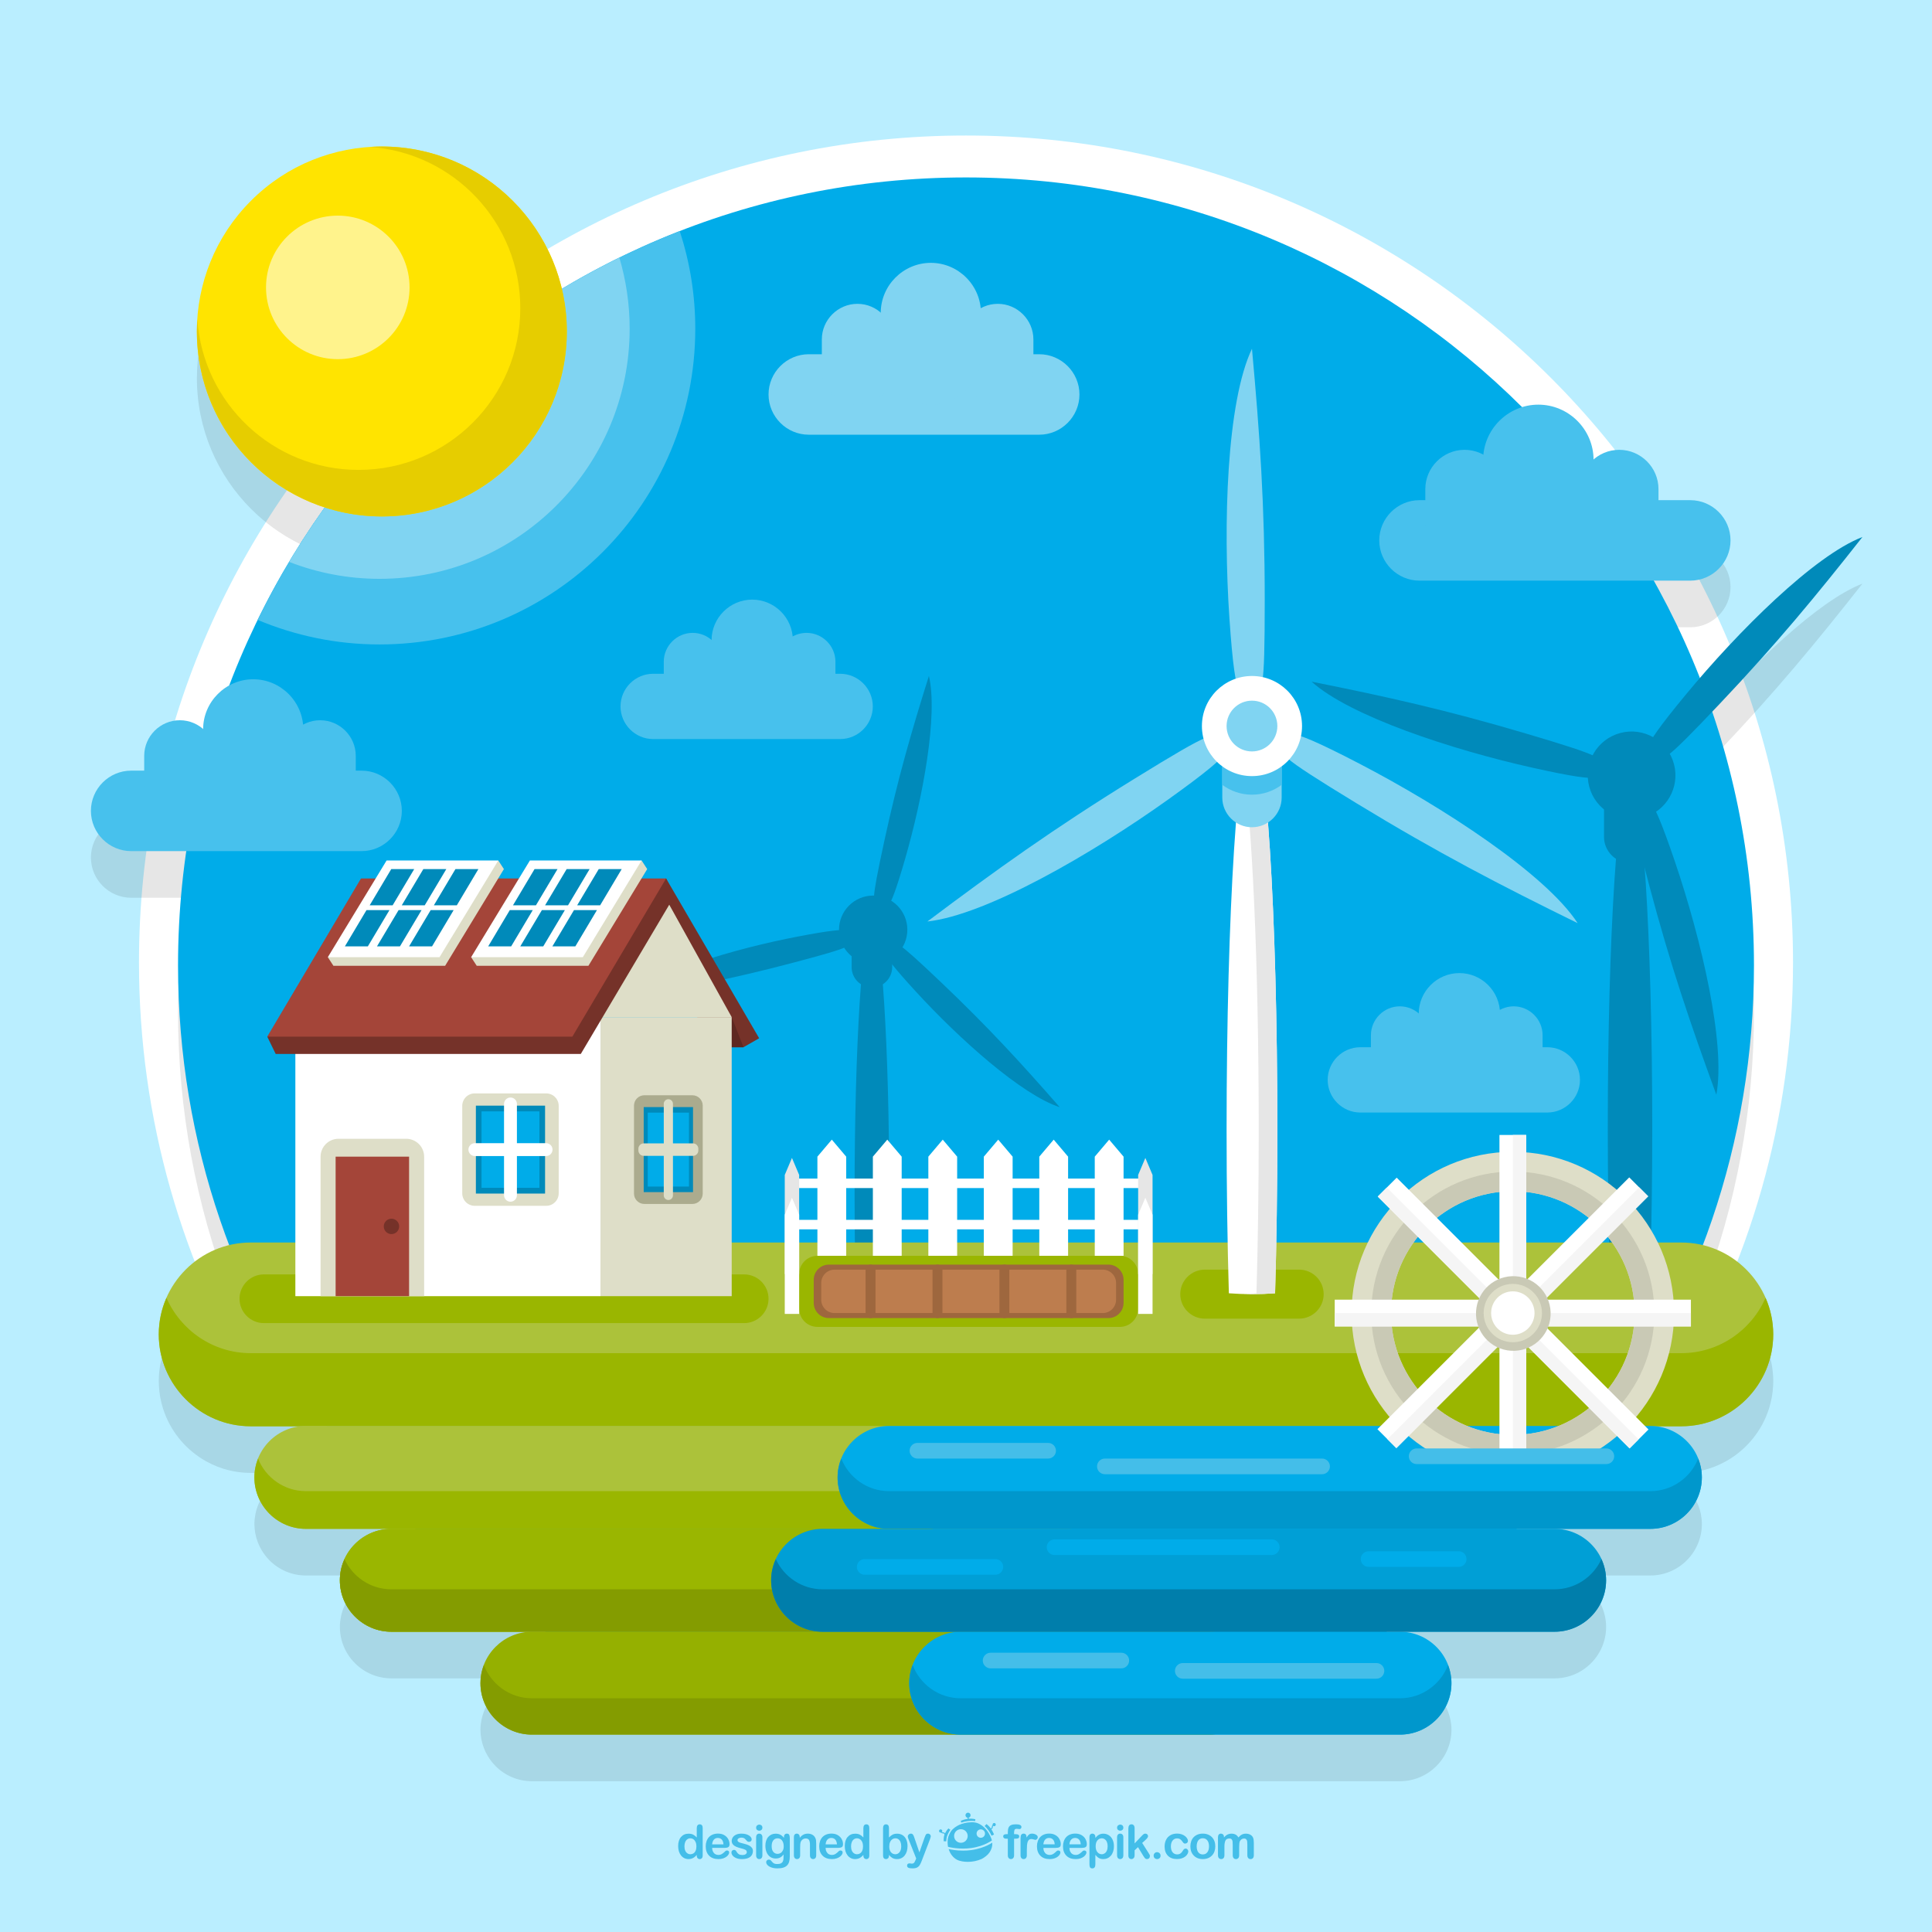 <?xml version="1.0" encoding="utf-8"?>
<!-- Generator: Adobe Illustrator 27.5.0, SVG Export Plug-In . SVG Version: 6.00 Build 0)  -->
<svg version="1.1" xmlns="http://www.w3.org/2000/svg" xmlns:xlink="http://www.w3.org/1999/xlink" x="0px" y="0px"
	 viewBox="0 0 500 500" style="enable-background:new 0 0 500 500;" xml:space="preserve">
<g id="BACKGROUND">
	<rect style="fill:#BAEEFF;" width="500" height="500"/>
</g>
<g id="OBJECTS">
	<path style="fill:#FFFFFF;" d="M432.961,360.21c19.713-32.387,31.071-70.419,31.071-111.107
		c0-118.206-95.825-214.031-214.031-214.031S35.969,130.896,35.969,249.102c0,40.688,11.357,78.721,31.071,111.107H432.961z"/>
	<path style="opacity:0.1;" d="M458.867,356.027c-0.613-10.552-8.188-19.311-18.172-21.727c8.545-22.495,13.231-46.89,13.231-72.383
		c0-22.971-3.801-45.054-10.804-65.658c0.583-0.612,1.182-1.242,1.819-1.914c14.809-15.622,25.035-28.04,37.06-43.299
		c-11.384,4.374-28.78,21.077-42.073,36.483c-3.412-8.706-7.414-17.114-11.942-25.189h9.457c5.728,0,10.413-4.686,10.413-10.413l0,0
		c0-5.727-4.686-10.413-10.413-10.413h-8.229v-2.869c0-5.588-4.572-10.16-10.16-10.16c-2.539,0-4.862,0.951-6.648,2.505
		c-0.052-7.815-6.457-14.193-14.284-14.193h0c-1.466,0-2.882,0.225-4.216,0.64C357.026,80.701,306.166,57.991,250,57.991
		c-27.724,0-54.151,5.542-78.246,15.564c-0.116,0.048-0.233,0.094-0.349,0.143c-1.305,0.546-2.601,1.108-3.892,1.68
		c-0.189,0.084-0.38,0.164-0.569,0.249c-1.236,0.552-2.463,1.12-3.685,1.695c-0.24,0.113-0.481,0.223-0.72,0.336
		c-0.752,0.357-1.5,0.721-2.246,1.088l0,0c-0.002,0.001-0.003,0.002-0.005,0.003c-0.425,0.208-0.847,0.42-1.27,0.631
		c-0.275,0.137-0.552,0.272-0.826,0.41c-1.139,0.575-2.269,1.164-3.396,1.76c-0.296,0.157-0.593,0.311-0.888,0.469
		c-1.072,0.574-2.137,1.16-3.198,1.753c-0.099,0.055-0.199,0.109-0.298,0.164c-0.243,0.136-0.486,0.272-0.728,0.409
		c-1.076,0.609-2.145,1.23-3.209,1.859c-0.316,0.187-0.633,0.372-0.947,0.56c-0.039,0.023-0.078,0.046-0.117,0.069
		c-1.567-6.644-4.511-12.753-8.525-18.007c-0.582-0.762-1.189-1.502-1.815-2.227c-0.769-0.891-1.56-1.762-2.391-2.593
		c-0.832-0.831-1.703-1.622-2.593-2.391c-0.725-0.626-1.466-1.233-2.227-1.815c-8.054-6.153-18.112-9.815-29.03-9.815
		c-0.632,0-1.258,0.02-1.883,0.048c-0.412,0.016-0.823,0.038-1.232,0.064h0l0,0c-23.955,1.54-43.105,20.691-44.645,44.645l0,0v0
		c-0.026,0.41-0.048,0.82-0.064,1.232c-0.028,0.625-0.048,1.251-0.048,1.883c0,13.22,5.358,25.188,14.022,33.851
		c0.541,0.542,1.096,1.07,1.663,1.585c1.7,1.545,3.512,2.97,5.423,4.261c0.637,0.43,1.284,0.845,1.942,1.245
		c1.316,0.8,2.674,1.538,4.069,2.21c1.921,0.926,3.918,1.717,5.971,2.383c-2.5,3.495-4.886,7.077-7.166,10.731
		c-0.076,0.122-0.153,0.244-0.229,0.366c-0.617,0.994-1.227,1.992-1.828,2.997l0,0l0,0c-2.914,4.878-5.631,9.885-8.138,15.015
		c0,0,0,0.001,0,0.001l0,0.001c-2.694,5.513-5.142,11.166-7.339,16.944c-4.005,2.193-6.741,6.438-6.774,11.295
		c-1.62-1.41-3.728-2.273-6.032-2.273h0c-5.07,0-9.218,4.148-9.218,9.218v3.825h-3.379c-5.727,0-10.413,4.686-10.413,10.413
		s4.686,10.413,10.413,10.413h14.277c-1.403,9.658-2.143,19.531-2.143,29.577c0,25.493,4.686,49.888,13.231,72.383
		c-9.984,2.417-17.559,11.175-18.172,21.727c-0.003,0.046-0.008,0.091-0.01,0.137c-0.021,0.412-0.033,0.827-0.033,1.244
		c0,0.409,0.011,0.815,0.031,1.219c0.103,2.019,0.461,3.973,1.042,5.831c0.465,1.486,1.073,2.912,1.807,4.259
		c1.285,2.358,2.958,4.477,4.931,6.272c0.282,0.256,0.57,0.506,0.864,0.749c1.175,0.971,2.445,1.832,3.792,2.566
		c3.368,1.836,7.222,2.881,11.309,2.881h12.906c-5.837,0.606-10.58,5.027-11.687,10.706c-0.017,0.086-0.025,0.176-0.04,0.263
		c-0.056,0.321-0.111,0.643-0.143,0.971c-0.043,0.428-0.066,0.861-0.066,1.299c0,1.662,0.322,3.249,0.885,4.719
		c0.132,0.345,0.278,0.681,0.437,1.012c0.17,0.352,0.353,0.695,0.552,1.03c0.552,0.928,1.205,1.789,1.958,2.555
		c0.027,0.028,0.051,0.058,0.078,0.086c2.413,2.413,5.741,3.91,9.401,3.91h22.121c-5.365,0-10.004,3.222-12.106,7.822l0,0v0
		c-0.191,0.418-0.363,0.847-0.511,1.287c0,0.002-0.001,0.003-0.002,0.005c-0.139,0.413-0.257,0.835-0.355,1.265
		c-0.008,0.035-0.019,0.068-0.027,0.103c-0.086,0.392-0.15,0.791-0.2,1.194c-0.009,0.072-0.025,0.142-0.033,0.214
		c-0.05,0.467-0.079,0.941-0.079,1.421c0,4.576,2.34,8.632,5.882,11.03c0.708,0.48,1.465,0.893,2.261,1.231
		c0.398,0.169,0.805,0.319,1.221,0.449c1.249,0.39,2.574,0.601,3.947,0.601h0h36.384c-5.667,0-10.522,3.595-12.434,8.611v0
		c0,0,0,0.001,0,0.001c-0.138,0.362-0.262,0.731-0.369,1.107c-0.005,0.018-0.009,0.036-0.014,0.053
		c-0.099,0.355-0.188,0.714-0.257,1.08c-0.021,0.111-0.033,0.225-0.052,0.337c-0.046,0.283-0.095,0.565-0.122,0.853
		c-0.041,0.417-0.065,0.84-0.065,1.268l0,0c0,1.662,0.322,3.249,0.885,4.719c0.132,0.345,0.278,0.681,0.437,1.012
		c0.17,0.352,0.353,0.695,0.552,1.03c0.552,0.928,1.205,1.789,1.958,2.555c0.027,0.028,0.051,0.058,0.078,0.086
		c2.413,2.413,5.741,3.91,9.401,3.91h110.967h64.259h49.442c7.322,0,13.312-5.99,13.312-13.312v0l0,0
		c0-0.428-0.023-0.85-0.065-1.268c-0.028-0.289-0.076-0.572-0.122-0.855c-0.019-0.112-0.03-0.225-0.052-0.336
		c-0.069-0.366-0.158-0.725-0.257-1.08c-0.005-0.018-0.009-0.036-0.014-0.053c-0.106-0.377-0.23-0.745-0.368-1.107
		c0,0,0-0.001,0-0.001l0,0c-1.912-5.017-6.767-8.611-12.434-8.611h40.025c2.288,0,4.446-0.585,6.332-1.613
		c0.754-0.411,1.465-0.893,2.123-1.437c0.658-0.544,1.264-1.149,1.807-1.807c1.359-1.645,2.333-3.62,2.778-5.781
		c0.178-0.865,0.272-1.759,0.272-2.674c0-0.48-0.029-0.954-0.079-1.421c-0.008-0.072-0.024-0.142-0.033-0.214
		c-0.05-0.404-0.114-0.803-0.2-1.194c-0.008-0.035-0.019-0.069-0.027-0.103c-0.098-0.43-0.216-0.851-0.354-1.264
		c-0.001-0.003-0.002-0.005-0.003-0.007c-0.147-0.439-0.319-0.866-0.509-1.284l0-0.001v0c-2.103-4.6-6.741-7.822-12.106-7.822h24.78
		c3.661,0,6.989-1.498,9.401-3.91c2.413-2.413,3.91-5.741,3.91-9.401c0-0.439-0.023-0.872-0.066-1.299
		c-0.032-0.328-0.087-0.65-0.143-0.971c-0.015-0.087-0.023-0.177-0.04-0.263c-0.158-0.811-0.394-1.592-0.693-2.344l-0.001-0.002v0
		c-1.796-4.515-5.989-7.841-10.993-8.361h6.634c4.087,0,7.941-1.045,11.309-2.881c1.347-0.734,2.617-1.595,3.792-2.566
		c0.294-0.243,0.582-0.492,0.864-0.749c1.973-1.794,3.646-3.914,4.931-6.272c0.734-1.347,1.342-2.772,1.807-4.259
		c0.581-1.858,0.939-3.813,1.043-5.831c0.021-0.404,0.031-0.81,0.031-1.219c0-0.417-0.012-0.832-0.033-1.244
		C458.875,356.118,458.869,356.073,458.867,356.027z"/>
	<g>
		<g>
			<path style="fill:#00ACE9;" d="M308.902,445.121c83.905-25.275,145.023-103.131,145.023-195.275
				c0-112.625-91.3-203.925-203.925-203.925s-203.925,91.3-203.925,203.925c0,92.143,61.119,170,145.023,195.275H308.902z"/>
			<path style="fill:#47C1ED;" d="M66.683,160.432c9.707,4.068,20.347,6.351,31.53,6.351c45.136,0,81.726-36.59,81.726-81.726
				c0-8.82-1.431-17.298-4.018-25.255C128.107,78.453,89.067,114.626,66.683,160.432z"/>
			<path style="fill:#80D4F2;" d="M74.822,145.415c7.258,2.816,15.138,4.386,23.391,4.386c35.757,0,64.744-28.987,64.744-64.744
				c0-6.388-0.941-12.553-2.665-18.382C124.749,84.115,95.029,111.592,74.822,145.415z"/>
		</g>
		<g>
			<path style="fill:#008ABA;" d="M421.847,202.205c-3.178,0-5.754,40.163-5.754,89.707c0,13.219,0.185,25.758,0.514,37.056
				c1.735,0.128,3.482,0.194,5.24,0.194c1.758,0,3.504-0.067,5.24-0.194c0.329-11.299,0.514-23.837,0.514-37.056
				C427.6,242.368,425.024,202.205,421.847,202.205z"/>
			<path style="fill:#008ABA;" d="M421.847,223.333L421.847,223.333c-3.701,0-6.729-3.028-6.729-6.729v-7.29
				c0-3.701,3.028-6.729,6.729-6.729l0,0c3.701,0,6.729,3.028,6.729,6.729v7.29C428.576,220.305,425.548,223.333,421.847,223.333z"
				/>
			<g>
				<path style="fill:#008ABA;" d="M426.792,229.04c-5.521-20.805-4.89-20.459-2.598-21.068c2.293-0.608,2.323-5.429,9.252,14.951
					c6.876,20.223,13.209,47.262,10.74,60.391C437.513,265.068,432.313,249.845,426.792,229.04z"/>
				<path style="fill:#008ABA;" d="M394.836,189.814c20.638,6.117,20.015,6.475,19.341,8.749c-0.674,2.274,3.426,4.81-17.582,0.117
					c-20.846-4.656-47.229-13.325-57.154-22.267C358.493,180.213,374.198,183.698,394.836,189.814z"/>
				<path style="fill:#008ABA;" d="M444.94,182.275c-14.809,15.622-14.845,14.904-16.567,13.272
					c-1.721-1.632-5.84,0.873,7.867-15.724c13.602-16.469,33.289-36.055,45.76-40.847
					C469.975,154.235,459.749,166.653,444.94,182.275z"/>
				<path style="fill:#008ABA;" d="M411.287,203.572c-1.607-6.057,2-12.271,8.057-13.878c6.057-1.607,12.271,2,13.878,8.057
					c1.607,6.057-2,12.271-8.057,13.878C419.108,213.236,412.894,209.629,411.287,203.572z"/>
				<path style="fill:#008ABA;" d="M416.693,202.137c-0.815-3.071,1.014-6.222,4.086-7.037c3.071-0.815,6.222,1.014,7.037,4.085
					s-1.014,6.222-4.085,7.037C420.659,207.038,417.508,205.208,416.693,202.137z"/>
			</g>
		</g>
		<g>
			<path style="fill:#008ABA;" d="M225.649,239.098c2.476,0,4.484,31.297,4.484,69.904c0,10.301-0.144,20.071-0.401,28.876
				c-1.352,0.099-2.713,0.151-4.083,0.151c-1.37,0-2.731-0.052-4.083-0.151c-0.257-8.805-0.401-18.575-0.401-28.876
				C221.165,270.395,223.172,239.098,225.649,239.098z"/>
			<path style="fill:#008ABA;" d="M225.649,255.562L225.649,255.562c2.884,0,5.244-2.36,5.244-5.244v-5.681
				c0-2.884-2.36-5.244-5.244-5.244l0,0c-2.884,0-5.244,2.36-5.244,5.244v5.681C220.405,253.202,222.765,255.562,225.649,255.562z"
				/>
			<g>
				<path style="fill:#008ABA;" d="M243.674,254.338c-12.153-11.56-12.153-11-13.427-9.661c-1.274,1.339-4.58-0.444,6.755,11.92
					c11.248,12.268,27.359,26.717,37.256,29.944C264.286,275.15,255.828,265.898,243.674,254.338z"/>
				<path style="fill:#008ABA;" d="M228.825,217.814c-3.544,16.395-3.066,16.103-1.259,16.493c1.807,0.39,2.005,4.141,6.661-11.973
					c4.62-15.991,8.57-37.267,6.173-47.398C235.865,189.382,232.369,201.42,228.825,217.814z"/>
				<path style="fill:#008ABA;" d="M204.919,249.238c16.219-4.274,15.743-4.568,15.272-6.356c-0.471-1.787,2.782-3.665-13.691-0.508
					c-16.347,3.132-37.102,9.258-45.045,15.988C176.384,255.854,188.699,253.513,204.919,249.238z"/>
				<circle style="fill:#008ABA;" cx="225.976" cy="240.615" r="8.842"/>
				<path style="fill:#008ABA;" d="M229.066,237.366c-1.794-1.707-4.632-1.636-6.339,0.158c-1.707,1.794-1.636,4.632,0.159,6.339
					c1.794,1.707,4.632,1.636,6.339-0.159C230.931,241.91,230.86,239.072,229.066,237.366z"/>
			</g>
		</g>
		<g>
			<path style="fill:#ACC23A;" d="M435.134,369.114H64.866c-13.077,0-23.776-10.699-23.776-23.776l0,0
				c0-13.077,10.699-23.776,23.776-23.776h370.268c13.077,0,23.776,10.699,23.776,23.776l0,0
				C458.91,358.415,448.211,369.114,435.134,369.114z"/>
			<path style="fill:#9AB600;" d="M435.134,350.195H64.866c-9.718,0-18.114-5.914-21.79-14.316c-1.271,2.904-1.986,6.101-1.986,9.46
				c0,13.077,10.699,23.776,23.776,23.776h370.268c13.077,0,23.776-10.699,23.776-23.776c0-3.359-0.715-6.556-1.986-9.46
				C453.248,344.28,444.852,350.195,435.134,350.195z"/>
			<path style="fill:#ACC23A;" d="M276.19,395.665H79.147c-7.322,0-13.312-5.99-13.312-13.312l0,0
				c0-7.322,5.99-13.312,13.312-13.312H276.19c7.322,0,13.312,5.99,13.312,13.312l0,0
				C289.502,389.675,283.512,395.665,276.19,395.665z"/>
			<path style="fill:#9AB600;" d="M276.19,385.907H79.147c-5.599,0-10.41-3.509-12.368-8.432c-0.602,1.514-0.944,3.157-0.944,4.879
				c0,7.322,5.99,13.312,13.312,13.312H276.19c7.322,0,13.312-5.99,13.312-13.312c0-1.722-0.342-3.365-0.944-4.879
				C286.6,382.398,281.79,385.907,276.19,385.907z"/>
			<path style="fill:#00ACE9;" d="M427.125,395.665H230.082c-7.321,0-13.312-5.99-13.312-13.312l0,0
				c0-7.322,5.99-13.312,13.312-13.312h197.044c7.322,0,13.312,5.99,13.312,13.312l0,0
				C440.437,389.675,434.447,395.665,427.125,395.665z"/>
			<g>
				<path style="fill:#DEDEC8;" d="M391.518,298.086c-23.047,0-41.731,18.684-41.731,41.731s18.684,41.731,41.731,41.731
					c23.047,0,41.731-18.684,41.731-41.731S414.566,298.086,391.518,298.086z M391.518,371.343
					c-17.411,0-31.526-14.115-31.526-31.526c0-17.411,14.115-31.526,31.526-31.526c17.411,0,31.526,14.115,31.526,31.526
					C423.044,357.228,408.929,371.343,391.518,371.343z"/>
				<path style="fill:#C9C9B5;" d="M391.518,303.189c-20.229,0-36.629,16.399-36.629,36.629c0,20.229,16.399,36.629,36.629,36.629
					c20.229,0,36.629-16.399,36.629-36.629C428.147,319.588,411.748,303.189,391.518,303.189z M391.518,371.343
					c-17.411,0-31.526-14.115-31.526-31.526c0-17.411,14.115-31.526,31.526-31.526c17.411,0,31.526,14.115,31.526,31.526
					C423.044,357.229,408.929,371.343,391.518,371.343z"/>
				<rect x="388.056" y="293.728" style="fill:#FFFFFF;" width="6.925" height="92.179"/>
				<rect x="391.518" y="293.728" style="fill:#F5F5F5;" width="3.462" height="92.179"/>
				
					<rect x="388.056" y="293.728" transform="matrix(0.707 0.707 -0.707 0.707 354.96 -177.315)" style="fill:#FFFFFF;" width="6.925" height="92.179"/>
				
					<rect x="391.179" y="295.021" transform="matrix(0.707 0.707 -0.707 0.707 356.254 -177.851)" style="fill:#F5F5F5;" width="3.266" height="92.179"/>
				
					<rect x="388.056" y="293.728" transform="matrix(-1.836970e-16 1 -1 -1.836970e-16 731.335 -51.701)" style="fill:#FFFFFF;" width="6.925" height="92.179"/>
				
					<rect x="389.787" y="295.459" transform="matrix(-1.836970e-16 1 -1 -1.836970e-16 733.066 -49.97)" style="fill:#F5F5F5;" width="3.463" height="92.179"/>
				
					<rect x="388.056" y="293.728" transform="matrix(-0.707 0.707 -0.707 -0.707 908.65 303.259)" style="fill:#FFFFFF;" width="6.925" height="92.179"/>
				
					<rect x="388.585" y="295.006" transform="matrix(-0.707 0.707 -0.707 -0.707 907.372 306.346)" style="fill:#F5F5F5;" width="3.308" height="92.179"/>
				
					<ellipse transform="matrix(0.161 -0.987 0.987 0.161 -6.788 671.652)" style="fill:#C9C9B5;" cx="391.518" cy="339.817" rx="9.658" ry="9.658"/>
				<circle style="fill:#DEDEC8;" cx="391.518" cy="339.817" r="7.548"/>
				<path style="fill:#FFFFFF;" d="M397.135,339.817c0,3.102-2.515,5.617-5.617,5.617c-3.102,0-5.617-2.515-5.617-5.617
					c0-3.102,2.515-5.617,5.617-5.617C394.62,334.2,397.135,336.715,397.135,339.817z"/>
			</g>
			<rect x="279.644" y="375.536" style="fill:#00ACE9;" width="150.491" height="12.024"/>
			<path style="fill:#0097CC;" d="M427.125,385.907H230.082c-5.6,0-10.41-3.509-12.368-8.432c-0.602,1.514-0.944,3.157-0.944,4.879
				c0,7.322,5.99,13.312,13.312,13.312h197.043c7.322,0,13.312-5.99,13.312-13.312c0-1.722-0.342-3.365-0.944-4.879
				C437.535,382.398,432.725,385.907,427.125,385.907z"/>
			<path style="fill:#95B000;" d="M312.878,448.913H137.652c-7.322,0-13.312-5.99-13.312-13.312v0
				c0-7.321,5.99-13.312,13.312-13.312h175.226c7.322,0,13.312,5.99,13.312,13.312v0C326.19,442.922,320.2,448.913,312.878,448.913z
				"/>
			<path style="fill:#849C00;" d="M312.878,439.512H137.652c-5.667,0-10.522-3.595-12.434-8.611
				c-0.558,1.465-0.878,3.046-0.878,4.701v0c0,7.321,5.99,13.312,13.312,13.312h175.226c7.322,0,13.312-5.99,13.312-13.312v0
				c0-1.655-0.32-3.235-0.878-4.701C323.4,435.917,318.545,439.512,312.878,439.512z"/>
			<path style="fill:#00ACE9;" d="M362.321,448.913H248.619c-7.322,0-13.312-5.99-13.312-13.312v0
				c0-7.321,5.99-13.312,13.312-13.312h113.702c7.322,0,13.312,5.99,13.312,13.312v0
				C375.633,442.922,369.642,448.913,362.321,448.913z"/>
			<path style="fill:#0097CC;" d="M362.321,439.512H248.619c-5.667,0-10.522-3.595-12.434-8.611
				c-0.558,1.465-0.878,3.046-0.878,4.701v0c0,7.321,5.99,13.312,13.312,13.312h113.702c7.322,0,13.312-5.99,13.312-13.312v0
				c0-1.655-0.32-3.235-0.878-4.701C372.843,435.917,367.987,439.512,362.321,439.512z"/>
			<path style="fill:#9AB600;" d="M239.767,422.289H101.268c-7.321,0-13.312-5.99-13.312-13.312l0,0
				c0-7.322,5.99-13.312,13.312-13.312h138.499c7.322,0,13.312,5.99,13.312,13.312l0,0
				C253.078,416.299,247.088,422.289,239.767,422.289z"/>
			<path style="fill:#9AB600;" d="M239.767,422.289H101.268c-7.321,0-13.312-5.99-13.312-13.312l0,0
				c0-7.322,5.99-13.312,13.312-13.312h138.499c7.322,0,13.312,5.99,13.312,13.312l0,0
				C253.078,416.299,247.088,422.289,239.767,422.289z"/>
			<path style="fill:#849C00;" d="M239.767,411.309H101.268c-5.365,0-10.004-3.222-12.106-7.822
				c-0.767,1.678-1.206,3.533-1.206,5.49c0,7.322,5.99,13.312,13.312,13.312h138.499c7.321,0,13.312-5.99,13.312-13.312
				c0-1.957-0.439-3.813-1.206-5.49C249.77,408.086,245.131,411.309,239.767,411.309z"/>
			<path style="fill:#009FD6;" d="M402.345,422.289h-189.46c-7.321,0-13.312-5.99-13.312-13.312l0,0
				c0-7.322,5.99-13.312,13.312-13.312h189.46c7.322,0,13.312,5.99,13.312,13.312l0,0
				C415.657,416.299,409.667,422.289,402.345,422.289z"/>
			<path style="fill:#007EAB;" d="M402.345,411.309h-189.46c-5.365,0-10.004-3.222-12.106-7.822
				c-0.767,1.678-1.206,3.533-1.206,5.49c0,7.322,5.99,13.312,13.312,13.312h189.46c7.322,0,13.312-5.99,13.312-13.312
				c0-1.957-0.439-3.813-1.206-5.49C412.349,408.086,407.71,411.309,402.345,411.309z"/>
			<path style="fill:#44BEE9;" d="M271.255,377.474h-33.824c-1.115,0-2.026-0.912-2.026-2.026l0,0c0-1.115,0.912-2.026,2.026-2.026
				h33.824c1.115,0,2.026,0.912,2.026,2.026l0,0C273.282,376.563,272.37,377.474,271.255,377.474z"/>
			<path style="fill:#44BEE9;" d="M290.194,431.775H256.37c-1.115,0-2.026-0.912-2.026-2.026l0,0c0-1.115,0.912-2.026,2.026-2.026
				h33.824c1.115,0,2.026,0.912,2.026,2.026l0,0C292.22,430.863,291.308,431.775,290.194,431.775z"/>
			<path style="fill:#00ACE9;" d="M257.602,407.54h-33.824c-1.114,0-2.026-0.912-2.026-2.026l0,0c0-1.115,0.912-2.026,2.026-2.026
				h33.824c1.115,0,2.026,0.912,2.026,2.026l0,0C259.628,406.628,258.717,407.54,257.602,407.54z"/>
			<path style="fill:#00ACE9;" d="M377.508,405.513h-23.323c-1.114,0-2.026-0.912-2.026-2.026l0,0c0-1.115,0.912-2.026,2.026-2.026
				h23.323c1.114,0,2.026,0.912,2.026,2.026l0,0C379.535,404.602,378.623,405.513,377.508,405.513z"/>
			<path style="fill:#44BEE9;" d="M415.729,378.904h-49.1c-1.114,0-2.026-0.912-2.026-2.026l0,0c0-1.115,0.912-2.026,2.026-2.026
				h49.1c1.114,0,2.026,0.912,2.026,2.026l0,0C417.756,377.992,416.844,378.904,415.729,378.904z"/>
			<path style="fill:#44BEE9;" d="M342.156,381.527h-56.22c-1.115,0-2.026-0.912-2.026-2.026l0,0c0-1.114,0.912-2.026,2.026-2.026
				h56.22c1.115,0,2.026,0.912,2.026,2.026l0,0C344.183,380.615,343.271,381.527,342.156,381.527z"/>
			<path style="fill:#44BEE9;" d="M356.23,434.447h-50.131c-1.115,0-2.026-0.912-2.026-2.026l0,0c0-1.115,0.912-2.026,2.026-2.026
				h50.131c1.115,0,2.026,0.912,2.026,2.026l0,0C358.257,433.535,357.345,434.447,356.23,434.447z"/>
			<path style="fill:#00ACE9;" d="M329.138,402.439h-56.22c-1.115,0-2.026-0.912-2.026-2.026l0,0c0-1.115,0.912-2.026,2.026-2.026
				h56.22c1.115,0,2.026,0.912,2.026,2.026l0,0C331.165,401.527,330.253,402.439,329.138,402.439z"/>
		</g>
		<g>
			
				<ellipse transform="matrix(0.707 -0.707 0.707 0.707 -31.713 95.008)" style="fill:#FFE400;" cx="98.828" cy="85.786" rx="47.873" ry="47.873"/>
			<path style="fill:#E6CD00;" d="M98.828,37.913c-1.048,0-2.084,0.046-3.116,0.112c21.753,1.495,38.939,19.603,38.939,41.736
				c0,23.112-18.736,41.848-41.848,41.848c-22.133,0-40.241-17.186-41.736-38.939c-0.066,1.031-0.112,2.068-0.112,3.116
				c0,26.439,21.433,47.873,47.873,47.873c26.439,0,47.873-21.433,47.873-47.873C146.701,59.346,125.267,37.913,98.828,37.913z"/>
			<circle style="fill:#FFF38C;" cx="87.42" cy="74.378" r="18.573"/>
		</g>
		<path style="fill:#9AB600;" d="M336.223,341.266h-24.429c-3.488,0-6.342-2.854-6.342-6.342l0,0c0-3.488,2.854-6.342,6.342-6.342
			h24.429c3.488,0,6.342,2.854,6.342,6.342l0,0C342.565,338.412,339.711,341.266,336.223,341.266z"/>
		<g>
			<path style="fill:#FFFFFF;" d="M324.009,189.968c-3.628,0-6.569,45.857-6.569,102.425c0,15.093,0.211,29.409,0.587,42.31
				c1.981,0.145,3.976,0.222,5.982,0.222c2.007,0,4.001-0.076,5.982-0.222c0.376-12.901,0.587-27.217,0.587-42.31
				C330.578,235.825,327.637,189.968,324.009,189.968z"/>
			<path style="fill:#E6E6E6;" d="M324.009,189.968c-0.851,0-1.664,2.521-2.41,7.11c2.436,14.983,4.16,52.01,4.16,95.315
				c0,15.093-0.211,29.409-0.587,42.31c-1.186,0.087-2.378,0.141-3.573,0.176c0.802,0.024,1.604,0.045,2.41,0.045
				c2.007,0,4.001-0.076,5.983-0.222c0.376-12.901,0.587-27.217,0.587-42.31C330.578,235.825,327.637,189.968,324.009,189.968z"/>
			<path style="fill:#80D4F2;" d="M324.009,214.091L324.009,214.091c-4.226,0-7.684-3.458-7.684-7.684v-8.324
				c0-4.226,3.458-7.683,7.684-7.683l0,0c4.226,0,7.684,3.457,7.684,7.683v8.324C331.692,210.633,328.234,214.091,324.009,214.091z"
				/>
			<path style="fill:#47C1ED;" d="M324.009,190.4c-4.226,0-7.684,3.458-7.684,7.684v5.036c2.151,1.59,4.803,2.542,7.684,2.542
				c2.881,0,5.532-0.952,7.684-2.542v-5.036C331.692,193.858,328.234,190.4,324.009,190.4z"/>
			<g>
				<path style="fill:#80D4F2;" d="M327.311,155.253c0,24.577-0.595,24.011-3.303,24.011c-2.708,0-4.154,5.311-5.832-19.209
					c-1.666-24.331-0.737-56.025,5.832-69.792C326.031,112.354,327.311,130.676,327.311,155.253z"/>
				<path style="fill:#80D4F2;" d="M351.091,207.901c-20.984-12.794-20.191-13.007-18.782-15.319
					c1.41-2.312-2.372-6.311,19.437,5.019c21.642,11.243,48.219,28.536,56.553,41.311
					C388.386,229.139,372.075,220.694,351.091,207.901z"/>
				<path style="fill:#80D4F2;" d="M293.588,201.548c20.917-12.903,20.748-12.1,22.17-9.795c1.422,2.305,6.701,0.747-13.286,15.049
					c-19.833,14.192-47.296,30.041-62.462,31.677C257.749,225.161,272.671,214.451,293.588,201.548z"/>
				<circle style="fill:#FFFFFF;" cx="324.009" cy="187.901" r="12.956"/>
				<path style="fill:#80D4F2;" d="M330.578,187.901c0,3.628-2.941,6.569-6.57,6.569c-3.628,0-6.569-2.941-6.569-6.569
					c0-3.628,2.941-6.57,6.569-6.57C327.637,181.331,330.578,184.272,330.578,187.901z"/>
			</g>
		</g>
		<path style="fill:#9AB600;" d="M192.595,342.418H68.29c-3.466,0-6.301-2.836-6.301-6.301l0,0c0-3.466,2.836-6.301,6.301-6.301
			h124.305c3.466,0,6.301,2.835,6.301,6.301l0,0C198.897,339.583,196.061,342.418,192.595,342.418z"/>
		<g>
			<polygon style="fill:#753229;" points="196.471,268.697 192.415,271.02 183.098,271.02 169.726,231.836 172.383,227.352 			"/>
			<polygon style="fill:#5E2821;" points="192.415,271.02 189.363,263.233 185.785,271.02 			"/>
			
				<rect x="155.403" y="263.233" transform="matrix(-1 -1.224647e-16 1.224647e-16 -1 344.766 598.68)" style="fill:#DEDEC8;" width="33.96" height="72.215"/>
			<polygon style="fill:#DEDEC8;" points="189.363,263.233 172.383,232.66 155.403,263.233 			"/>
			<rect x="76.439" y="256.483" style="fill:#FFFFFF;" width="78.964" height="78.964"/>
			<path style="fill:#DEDEC8;" d="M105.119,294.714H87.611c-2.568,0-4.649,2.082-4.649,4.649v36.06c0,0.008,0.002,0.016,0.002,0.024
				h26.801c0-0.008,0.002-0.016,0.002-0.024v-36.06C109.768,296.796,107.687,294.714,105.119,294.714z"/>
			<polygon style="fill:#753229;" points="174.566,231.836 172.383,227.352 69.164,268.277 71.347,272.76 150.311,272.76 			"/>
			<polygon style="fill:#A44539;" points="172.383,227.352 93.419,227.352 69.164,268.277 148.128,268.277 			"/>
			<g>
				<polygon style="fill:#DEDEC8;" points="130.409,224.918 128.957,222.689 84.839,247.72 86.291,249.949 115.196,249.949 				"/>
				<polygon style="fill:#FFFFFF;" points="128.957,222.689 100.052,222.689 84.839,247.72 113.744,247.72 				"/>
				<polygon style="fill:#008ABA;" points="107.2,224.918 101.256,224.918 95.671,234.294 101.614,234.294 				"/>
				<polygon style="fill:#008ABA;" points="115.506,224.918 109.562,224.918 103.976,234.294 109.92,234.294 				"/>
				<polygon style="fill:#008ABA;" points="123.812,224.918 117.868,224.918 112.282,234.294 118.226,234.294 				"/>
				<polygon style="fill:#008ABA;" points="100.789,235.54 94.845,235.54 89.259,244.916 95.203,244.916 				"/>
				<polygon style="fill:#008ABA;" points="109.095,235.54 103.151,235.54 97.565,244.916 103.509,244.916 				"/>
				<polygon style="fill:#008ABA;" points="117.4,235.54 111.457,235.54 105.871,244.916 111.815,244.916 				"/>
			</g>
			<g>
				<polygon style="fill:#DEDEC8;" points="167.495,224.918 166.043,222.689 121.926,247.72 123.377,249.949 152.282,249.949 				
					"/>
				<polygon style="fill:#FFFFFF;" points="166.043,222.689 137.138,222.689 121.926,247.72 150.831,247.72 				"/>
				<polygon style="fill:#008ABA;" points="144.287,224.918 138.343,224.918 132.757,234.294 138.701,234.294 				"/>
				<polygon style="fill:#008ABA;" points="152.593,224.918 146.649,224.918 141.063,234.294 147.007,234.294 				"/>
				<polygon style="fill:#008ABA;" points="160.898,224.918 154.955,224.918 149.369,234.294 155.313,234.294 				"/>
				<polygon style="fill:#008ABA;" points="137.875,235.54 131.931,235.54 126.345,244.916 132.289,244.916 				"/>
				<polygon style="fill:#008ABA;" points="146.181,235.54 140.237,235.54 134.651,244.916 140.595,244.916 				"/>
				<polygon style="fill:#008ABA;" points="154.487,235.54 148.543,235.54 142.957,244.916 148.901,244.916 				"/>
			</g>
			<rect x="86.859" y="299.34" style="fill:#A44539;" width="19.012" height="36.107"/>
			<path style="fill:#753229;" d="M103.302,317.393c0,1.1-0.892,1.992-1.992,1.992s-1.992-0.892-1.992-1.992
				s0.892-1.992,1.992-1.992S103.302,316.293,103.302,317.393z"/>
			<g>
				<path style="fill:#DEDEC8;" d="M141.358,312.064h-18.495c-1.786,0-3.234-1.448-3.234-3.234v-22.625
					c0-1.786,1.448-3.234,3.234-3.234h18.495c1.786,0,3.234,1.448,3.234,3.234v22.625
					C144.592,310.616,143.144,312.064,141.358,312.064z"/>
				<rect x="123.158" y="286.14" style="fill:#008ABA;" width="17.905" height="22.756"/>
				<rect x="124.622" y="287.625" style="fill:#00ACE9;" width="14.977" height="19.786"/>
				<path style="fill:#FFFFFF;" d="M132.11,311.001L132.11,311.001c-0.917,0-1.667-0.75-1.667-1.667v-23.633
					c0-0.917,0.75-1.667,1.667-1.667l0,0c0.917,0,1.667,0.75,1.667,1.667v23.633C133.778,310.251,133.027,311.001,132.11,311.001z"
					/>
				<path style="fill:#FFFFFF;" d="M121.226,297.517L121.226,297.517c0-0.917,0.75-1.667,1.667-1.667h18.434
					c0.917,0,1.667,0.75,1.667,1.667l0,0c0,0.917-0.75,1.667-1.667,1.667l-18.434,0
					C121.976,299.185,121.226,298.435,121.226,297.517z"/>
			</g>
			<g>
				<path style="fill:#ABAB8E;" d="M179.181,311.584h-12.419c-1.482,0-2.684-1.202-2.684-2.684v-22.764
					c0-1.482,1.202-2.684,2.684-2.684h12.419c1.482,0,2.684,1.202,2.684,2.684V308.9
					C181.866,310.382,180.664,311.584,179.181,311.584z"/>
				<rect x="166.592" y="286.515" style="fill:#008ABA;" width="12.759" height="22.005"/>
				<rect x="167.636" y="287.951" style="fill:#00ACE9;" width="10.672" height="19.133"/>
				<path style="fill:#DEDEC8;" d="M172.972,310.556L172.972,310.556c-0.653,0-1.188-0.535-1.188-1.188v-23.701
					c0-0.654,0.535-1.188,1.188-1.188l0,0c0.654,0,1.188,0.535,1.188,1.188v23.701C174.16,310.022,173.625,310.556,172.972,310.556z
					"/>
				<path style="fill:#DEDEC8;" d="M165.216,297.746v-0.456c0-0.761,0.623-1.384,1.384-1.384h12.743
					c0.761,0,1.384,0.623,1.384,1.384v0.456c0,0.761-0.623,1.384-1.384,1.384H166.6C165.839,299.13,165.216,298.507,165.216,297.746
					z"/>
			</g>
		</g>
		<g>
			<path style="fill:#80D4F2;" d="M268.949,112.502H209.31c-5.727,0-10.413-4.686-10.413-10.413l0,0
				c0-5.728,4.686-10.414,10.413-10.414h59.639c5.727,0,10.414,4.686,10.414,10.414l0,0
				C279.362,107.816,274.676,112.502,268.949,112.502z"/>
			<path style="fill:#80D4F2;" d="M221.907,104.726L221.907,104.726c-5.07,0-9.218-4.148-9.218-9.218V87.85
				c0-5.07,4.148-9.218,9.218-9.218l0,0c5.07,0,9.218,4.148,9.218,9.218v7.658C231.126,100.577,226.978,104.726,221.907,104.726z"/>
			<path style="fill:#80D4F2;" d="M258.224,104.726L258.224,104.726c-5.07,0-9.218-4.148-9.218-9.218V87.85
				c0-5.07,4.148-9.218,9.218-9.218l0,0c5.07,0,9.218,4.148,9.218,9.218v7.658C267.442,100.577,263.294,104.726,258.224,104.726z"/>
			<path style="fill:#80D4F2;" d="M240.9,104.726L240.9,104.726c-7.131,0-12.965-5.834-12.965-12.965v-10.77
				c0-7.131,5.834-12.965,12.965-12.965h0c7.131,0,12.965,5.834,12.965,12.965v10.77C253.865,98.891,248.031,104.726,240.9,104.726z
				"/>
		</g>
		<g>
			<path style="fill:#47C1ED;" d="M93.579,220.269H33.941c-5.727,0-10.413-4.686-10.413-10.413v0
				c0-5.727,4.686-10.413,10.413-10.413h59.639c5.727,0,10.413,4.686,10.413,10.413v0
				C103.993,215.583,99.307,220.269,93.579,220.269z"/>
			<path style="fill:#47C1ED;" d="M46.538,212.493L46.538,212.493c-5.07,0-9.218-4.148-9.218-9.218v-7.658
				c0-5.07,4.148-9.218,9.218-9.218l0,0c5.07,0,9.218,4.148,9.218,9.218v7.658C55.756,208.344,51.608,212.493,46.538,212.493z"/>
			<path style="fill:#47C1ED;" d="M82.854,212.493L82.854,212.493c-5.07,0-9.218-4.148-9.218-9.218v-7.658
				c0-5.07,4.148-9.218,9.218-9.218l0,0c5.07,0,9.218,4.148,9.218,9.218v7.658C92.073,208.344,87.924,212.493,82.854,212.493z"/>
			<path style="fill:#47C1ED;" d="M65.531,212.493L65.531,212.493c-7.131,0-12.965-5.834-12.965-12.965v-10.77
				c0-7.131,5.834-12.965,12.965-12.965l0,0c7.131,0,12.965,5.834,12.965,12.965v10.77
				C78.495,206.658,72.661,212.493,65.531,212.493z"/>
		</g>
		<g>
			<path style="fill:#47C1ED;" d="M400.445,287.922h-48.394c-4.647,0-8.45-3.802-8.45-8.45l0,0c0-4.648,3.802-8.45,8.45-8.45h48.394
				c4.647,0,8.45,3.802,8.45,8.45l0,0C408.895,284.119,405.092,287.922,400.445,287.922z"/>
			<path style="fill:#47C1ED;" d="M362.273,281.612L362.273,281.612c-4.114,0-7.48-3.366-7.48-7.48v-6.214
				c0-4.114,3.366-7.48,7.48-7.48l0,0c4.114,0,7.48,3.366,7.48,7.48v6.214C369.753,278.246,366.387,281.612,362.273,281.612z"/>
			<path style="fill:#47C1ED;" d="M391.742,281.612L391.742,281.612c-4.114,0-7.48-3.366-7.48-7.48v-6.214
				c0-4.114,3.366-7.48,7.48-7.48l0,0c4.114,0,7.48,3.366,7.48,7.48v6.214C399.222,278.246,395.856,281.612,391.742,281.612z"/>
			<path style="fill:#47C1ED;" d="M377.685,281.612L377.685,281.612c-5.786,0-10.52-4.734-10.52-10.52v-8.739
				c0-5.786,4.734-10.52,10.52-10.52l0,0c5.786,0,10.52,4.734,10.52,10.52v8.739C388.205,276.878,383.471,281.612,377.685,281.612z"
				/>
		</g>
		<g>
			<path style="fill:#47C1ED;" d="M217.433,191.269h-48.394c-4.647,0-8.45-3.803-8.45-8.45l0,0c0-4.648,3.803-8.45,8.45-8.45h48.394
				c4.648,0,8.45,3.802,8.45,8.45l0,0C225.883,187.466,222.081,191.269,217.433,191.269z"/>
			<path style="fill:#47C1ED;" d="M179.262,184.959L179.262,184.959c-4.114,0-7.48-3.366-7.48-7.48v-6.214
				c0-4.114,3.366-7.48,7.48-7.48l0,0c4.114,0,7.48,3.366,7.48,7.48v6.214C186.742,181.593,183.376,184.959,179.262,184.959z"/>
			<path style="fill:#47C1ED;" d="M208.73,184.959L208.73,184.959c-4.114,0-7.48-3.366-7.48-7.48v-6.214
				c0-4.114,3.366-7.48,7.48-7.48h0c4.114,0,7.48,3.366,7.48,7.48v6.214C216.211,181.593,212.845,184.959,208.73,184.959z"/>
			<path style="fill:#47C1ED;" d="M194.673,184.959L194.673,184.959c-5.786,0-10.52-4.734-10.52-10.52v-8.739
				c0-5.786,4.734-10.52,10.52-10.52l0,0c5.786,0,10.52,4.734,10.52,10.52v8.739C205.194,180.225,200.459,184.959,194.673,184.959z"
				/>
		</g>
		<g>
			<path style="fill:#47C1ED;" d="M367.364,150.27h70.079c5.727,0,10.413-4.686,10.413-10.414l0,0
				c0-5.727-4.686-10.413-10.413-10.413h-70.079c-5.727,0-10.413,4.686-10.413,10.413l0,0
				C356.951,145.584,361.637,150.27,367.364,150.27z"/>
			<path style="fill:#47C1ED;" d="M419.054,145.172L419.054,145.172c5.588,0,10.16-4.572,10.16-10.16v-8.439
				c0-5.588-4.572-10.16-10.16-10.16l0,0c-5.588,0-10.159,4.572-10.159,10.16v8.439
				C408.895,140.601,413.467,145.172,419.054,145.172z"/>
			<path style="fill:#47C1ED;" d="M379.03,145.172L379.03,145.172c5.588,0,10.16-4.572,10.16-10.16v-8.439
				c0-5.588-4.572-10.16-10.16-10.16l0,0c-5.588,0-10.159,4.572-10.159,10.16v8.439C368.871,140.601,373.443,145.172,379.03,145.172
				z"/>
			<path style="fill:#47C1ED;" d="M398.123,145.172L398.123,145.172c7.859,0,14.289-6.43,14.289-14.289v-11.87
				c0-7.859-6.43-14.289-14.289-14.289h0c-7.859,0-14.289,6.43-14.289,14.289v11.87
				C383.834,138.743,390.264,145.172,398.123,145.172z"/>
		</g>
		<path style="fill:#9AB600;" d="M289.832,343.397h-78.29c-2.596,0-4.72-2.124-4.72-4.72v-8.953c0-2.596,2.124-4.72,4.72-4.72h78.29
			c2.596,0,4.72,2.124,4.72,4.72v8.953C294.552,341.273,292.428,343.397,289.832,343.397z"/>
		<g>
			<path style="fill:#9E673E;" d="M286.865,341.118h-72.357c-2.153,0-3.914-1.761-3.914-3.914v-6.008
				c0-2.153,1.761-3.914,3.914-3.914h72.357c2.153,0,3.914,1.761,3.914,3.914v6.008
				C290.779,339.357,289.018,341.118,286.865,341.118z"/>
			<path style="fill:#BD7D4E;" d="M285.4,339.817h-69.426c-1.892,0-3.44-1.548-3.44-3.441v-4.353c0-1.892,1.548-3.441,3.44-3.441
				H285.4c1.892,0,3.44,1.548,3.44,3.441v4.353C288.84,338.269,287.292,339.817,285.4,339.817z"/>
			<path style="fill:#9E673E;" d="M225.296,341.118L225.296,341.118c-0.706,0-1.283-0.577-1.283-1.283v-11.27
				c0-0.706,0.577-1.283,1.283-1.283l0,0c0.706,0,1.283,0.577,1.283,1.283v11.27C226.579,340.54,226.002,341.118,225.296,341.118z"
				/>
			<path style="fill:#9E673E;" d="M242.617,341.118L242.617,341.118c-0.706,0-1.283-0.577-1.283-1.283v-11.27
				c0-0.706,0.577-1.283,1.283-1.283l0,0c0.706,0,1.283,0.577,1.283,1.283v11.27C243.9,340.54,243.322,341.118,242.617,341.118z"/>
			<path style="fill:#9E673E;" d="M259.938,341.118L259.938,341.118c-0.706,0-1.283-0.577-1.283-1.283v-11.27
				c0-0.706,0.577-1.283,1.283-1.283l0,0c0.706,0,1.283,0.577,1.283,1.283v11.27C261.22,340.54,260.643,341.118,259.938,341.118z"/>
			<path style="fill:#9E673E;" d="M277.258,341.118L277.258,341.118c-0.706,0-1.283-0.577-1.283-1.283v-11.27
				c0-0.706,0.577-1.283,1.283-1.283l0,0c0.706,0,1.283,0.577,1.283,1.283v11.27C278.541,340.54,277.964,341.118,277.258,341.118z"
				/>
		</g>
		<g>
			<g>
				<polygon style="fill:#FFFFFF;" points="218.998,299.34 215.27,294.938 211.542,299.34 211.542,325.003 218.998,325.003 				"/>
				<polygon style="fill:#FFFFFF;" points="233.354,299.34 229.626,294.938 225.898,299.34 225.898,325.003 233.354,325.003 				"/>
				<polygon style="fill:#FFFFFF;" points="247.71,299.34 243.983,294.938 240.255,299.34 240.255,325.003 247.71,325.003 				"/>
				<polygon style="fill:#FFFFFF;" points="262.067,299.34 258.339,294.938 254.611,299.34 254.611,325.003 262.067,325.003 				"/>
				<polygon style="fill:#FFFFFF;" points="276.423,299.34 272.695,294.938 268.967,299.34 268.967,325.003 276.423,325.003 				"/>
				<rect x="205.89" y="305.015" style="fill:#FFFFFF;" width="90.774" height="2.456"/>
				<rect x="205.89" y="315.697" style="fill:#FFFFFF;" width="90.774" height="2.456"/>
				<polygon style="fill:#FFFFFF;" points="290.779,299.34 287.051,294.938 283.323,299.34 283.323,325.003 290.779,325.003 				"/>
			</g>
			<polygon style="fill:#E6E6E6;" points="298.28,304.076 296.416,299.674 294.552,304.076 294.552,329.739 298.28,329.739 			"/>
			<polygon style="fill:#FFFFFF;" points="298.28,314.372 296.416,309.971 294.552,314.372 294.552,340.035 298.28,340.035 			"/>
			<polygon style="fill:#E6E6E6;" points="206.822,304.076 204.958,299.674 203.094,304.076 203.094,329.739 206.822,329.739 			"/>
			<polygon style="fill:#FFFFFF;" points="206.822,314.372 204.958,309.971 203.094,314.372 203.094,340.035 206.822,340.035 			"/>
		</g>
	</g>
</g>
<g id="DESIGNED_BY_FREEPIK">
	<g id="XMLID_76_">
		<g id="XMLID_929_">
			<path id="XMLID_958_" style="fill:#44BEE9;" d="M181.087,472.134c-0.246,0-0.435,0.085-0.567,0.255
				c-0.133,0.17-0.199,0.421-0.199,0.753v2.393c-0.304-0.332-0.617-0.579-0.937-0.739c-0.321-0.159-0.715-0.24-1.182-0.24
				c-0.807,0-1.458,0.283-1.953,0.849c-0.494,0.566-0.742,1.355-0.742,2.369c0,0.479,0.063,0.923,0.188,1.335
				c0.124,0.412,0.307,0.77,0.549,1.074c0.241,0.305,0.526,0.539,0.857,0.703c0.33,0.164,0.689,0.246,1.078,0.246
				c0.293,0,0.563-0.04,0.809-0.122c0.247-0.08,0.477-0.199,0.689-0.356c0.212-0.155,0.426-0.358,0.644-0.607v0.16
				c0,0.297,0.072,0.525,0.217,0.685c0.145,0.16,0.328,0.24,0.549,0.24c0.226,0,0.409-0.077,0.552-0.231
				c0.143-0.154,0.213-0.386,0.213-0.694v-7.147c0-0.305-0.066-0.534-0.199-0.69C181.52,472.212,181.332,472.134,181.087,472.134z
				 M180.021,478.975c-0.141,0.306-0.329,0.533-0.563,0.682c-0.236,0.148-0.496,0.223-0.781,0.223c-0.28,0-0.539-0.078-0.777-0.236
				c-0.237-0.154-0.424-0.387-0.561-0.695c-0.136-0.31-0.205-0.683-0.205-1.122c0-0.415,0.063-0.78,0.193-1.096
				c0.128-0.314,0.31-0.556,0.543-0.724c0.233-0.168,0.499-0.252,0.795-0.252c0.285,0,0.547,0.082,0.787,0.245
				c0.239,0.165,0.429,0.402,0.569,0.713c0.141,0.311,0.21,0.682,0.21,1.113C180.232,478.283,180.163,478.667,180.021,478.975z"/>
			<path id="XMLID_954_" style="fill:#44BEE9;" d="M188.452,478.054c0.233-0.122,0.35-0.385,0.35-0.793
				c0-0.438-0.113-0.87-0.338-1.294c-0.225-0.423-0.564-0.769-1.019-1.035c-0.453-0.268-0.996-0.399-1.628-0.399
				c-0.487,0-0.93,0.077-1.33,0.233c-0.4,0.156-0.737,0.381-1.01,0.674c-0.272,0.293-0.48,0.643-0.623,1.054
				c-0.143,0.409-0.213,0.853-0.213,1.332c0,1.017,0.289,1.822,0.867,2.415c0.577,0.593,1.387,0.891,2.427,0.891
				c0.456,0,0.858-0.06,1.207-0.178c0.352-0.12,0.641-0.268,0.874-0.448c0.231-0.181,0.404-0.368,0.519-0.565
				c0.115-0.196,0.172-0.366,0.172-0.514c0-0.166-0.052-0.294-0.155-0.386c-0.103-0.09-0.237-0.137-0.403-0.137
				c-0.154,0-0.273,0.036-0.356,0.107c-0.203,0.19-0.366,0.34-0.492,0.451s-0.265,0.216-0.415,0.313
				c-0.15,0.098-0.305,0.167-0.466,0.214c-0.16,0.044-0.337,0.067-0.531,0.067c-0.289,0-0.553-0.07-0.792-0.213
				c-0.239-0.143-0.432-0.355-0.576-0.636c-0.144-0.281-0.219-0.605-0.222-0.974h3.168
				C187.89,478.234,188.219,478.174,188.452,478.054z M184.297,477.315c0.055-0.547,0.212-0.96,0.472-1.238
				c0.259-0.28,0.59-0.418,0.994-0.418c0.423,0,0.764,0.137,1.024,0.411c0.259,0.275,0.409,0.69,0.448,1.245H184.297z"/>
			<path id="XMLID_952_" style="fill:#44BEE9;" d="M193.878,477.617c-0.319-0.17-0.729-0.316-1.231-0.439
				c-0.424-0.104-0.756-0.19-0.997-0.261c-0.242-0.07-0.434-0.161-0.576-0.27c-0.143-0.108-0.213-0.247-0.213-0.418
				c0-0.186,0.097-0.342,0.291-0.465c0.194-0.126,0.437-0.188,0.73-0.188c0.286,0,0.511,0.047,0.677,0.142
				c0.166,0.096,0.31,0.223,0.433,0.381c0.151,0.189,0.284,0.331,0.401,0.426c0.116,0.096,0.258,0.144,0.424,0.144
				c0.23,0,0.407-0.061,0.532-0.178c0.124-0.119,0.187-0.271,0.187-0.457c0-0.171-0.058-0.345-0.175-0.523
				c-0.116-0.178-0.286-0.34-0.51-0.485c-0.223-0.147-0.502-0.265-0.837-0.351c-0.333-0.088-0.71-0.131-1.13-0.131
				c-0.535,0-0.99,0.085-1.367,0.259c-0.378,0.172-0.665,0.402-0.859,0.69c-0.194,0.289-0.291,0.597-0.291,0.92
				c0,0.364,0.105,0.671,0.315,0.921c0.21,0.249,0.489,0.45,0.839,0.602c0.351,0.152,0.804,0.298,1.362,0.435
				c0.494,0.12,0.849,0.244,1.066,0.375c0.216,0.131,0.323,0.338,0.323,0.622c0,0.187-0.104,0.352-0.311,0.497
				c-0.208,0.144-0.474,0.216-0.798,0.216c-0.4,0-0.715-0.07-0.947-0.213c-0.232-0.144-0.431-0.357-0.597-0.647
				c-0.082-0.149-0.169-0.267-0.261-0.351c-0.091-0.082-0.221-0.124-0.39-0.124c-0.194,0-0.355,0.064-0.481,0.19
				c-0.128,0.126-0.191,0.278-0.191,0.456c0,0.27,0.099,0.537,0.296,0.805c0.198,0.267,0.505,0.489,0.92,0.667
				c0.415,0.179,0.914,0.268,1.495,0.268c0.609,0,1.127-0.082,1.552-0.246c0.425-0.164,0.747-0.405,0.964-0.725
				c0.218-0.318,0.326-0.701,0.326-1.148c0-0.297-0.081-0.56-0.246-0.792C194.438,477.988,194.196,477.787,193.878,477.617z"/>
			<path id="XMLID_950_" style="fill:#44BEE9;" d="M196.486,474.543c-0.238,0-0.431,0.081-0.579,0.243
				c-0.149,0.162-0.222,0.404-0.222,0.724v4.636c0,0.316,0.073,0.56,0.222,0.73c0.148,0.17,0.341,0.255,0.579,0.255
				c0.238,0,0.433-0.083,0.588-0.249c0.154-0.166,0.232-0.412,0.232-0.736v-4.683c0-0.288-0.078-0.515-0.232-0.677
				C196.919,474.624,196.724,474.543,196.486,474.543z"/>
			<path id="XMLID_949_" style="fill:#44BEE9;" d="M196.504,472.204c-0.217,0-0.409,0.073-0.573,0.223
				c-0.165,0.149-0.246,0.337-0.246,0.567c0,0.254,0.08,0.449,0.24,0.588c0.16,0.138,0.353,0.208,0.579,0.208
				c0.217,0,0.405-0.071,0.563-0.212c0.158-0.14,0.238-0.335,0.238-0.584c0-0.258-0.081-0.453-0.244-0.588
				C196.9,472.272,196.714,472.204,196.504,472.204z"/>
			<path id="XMLID_945_" style="fill:#44BEE9;" d="M203.626,474.543c-0.217,0-0.396,0.077-0.535,0.231
				c-0.139,0.154-0.208,0.372-0.208,0.652v0.221c-0.289-0.376-0.602-0.651-0.938-0.829c-0.337-0.175-0.734-0.264-1.193-0.264
				c-0.384,0-0.736,0.068-1.056,0.204c-0.321,0.138-0.604,0.34-0.849,0.609c-0.245,0.268-0.433,0.599-0.566,0.991
				c-0.133,0.392-0.199,0.831-0.199,1.317c0,0.653,0.108,1.228,0.327,1.728c0.217,0.498,0.529,0.886,0.934,1.163
				c0.406,0.276,0.88,0.415,1.422,0.415c0.45,0,0.839-0.091,1.166-0.272c0.327-0.182,0.614-0.447,0.864-0.797
				c-0.008,0.531-0.02,0.916-0.036,1.155c-0.016,0.24-0.07,0.465-0.164,0.674c-0.093,0.209-0.255,0.373-0.486,0.489
				c-0.232,0.117-0.557,0.176-0.977,0.176c-0.205,0-0.387-0.02-0.545-0.057c-0.159-0.038-0.294-0.095-0.406-0.171
				c-0.112-0.078-0.216-0.171-0.309-0.28c-0.093-0.108-0.183-0.217-0.27-0.323c-0.178-0.21-0.386-0.315-0.624-0.315
				c-0.189,0-0.352,0.062-0.486,0.188c-0.135,0.123-0.202,0.284-0.202,0.482c0,0.262,0.119,0.516,0.356,0.764
				c0.238,0.247,0.576,0.448,1.014,0.605c0.439,0.155,0.938,0.233,1.496,0.233c0.609,0,1.119-0.061,1.528-0.184
				c0.409-0.122,0.741-0.311,0.994-0.563c0.253-0.254,0.438-0.574,0.551-0.961c0.115-0.389,0.173-0.852,0.173-1.39v-4.706
				c0-0.384-0.051-0.678-0.155-0.882C204.146,474.646,203.938,474.543,203.626,474.543z M202.6,478.908
				c-0.151,0.291-0.346,0.508-0.586,0.653c-0.239,0.144-0.493,0.217-0.762,0.217c-0.455,0-0.826-0.168-1.113-0.505
				c-0.287-0.336-0.431-0.834-0.431-1.49c0-0.648,0.139-1.149,0.419-1.501c0.279-0.352,0.649-0.528,1.113-0.528
				c0.475,0,0.858,0.184,1.148,0.553c0.291,0.367,0.437,0.882,0.437,1.542C202.825,478.265,202.749,478.617,202.6,478.908z"/>
			<path id="XMLID_944_" style="fill:#44BEE9;" d="M210.978,475.61c-0.165-0.339-0.418-0.602-0.753-0.788
				c-0.337-0.187-0.718-0.279-1.146-0.279c-0.439,0-0.828,0.088-1.166,0.264c-0.338,0.177-0.65,0.452-0.935,0.828v-0.195
				c0-0.193-0.034-0.358-0.104-0.493c-0.069-0.134-0.162-0.234-0.276-0.302c-0.114-0.068-0.244-0.102-0.387-0.102
				c-0.233,0-0.416,0.076-0.552,0.229c-0.134,0.152-0.201,0.383-0.201,0.691v4.683c0,0.316,0.076,0.56,0.226,0.73
				c0.15,0.17,0.342,0.255,0.576,0.255c0.241,0,0.438-0.082,0.59-0.246c0.152-0.164,0.228-0.411,0.228-0.739v-2.03
				c0-0.66,0.04-1.11,0.119-1.353c0.11-0.3,0.284-0.537,0.522-0.71c0.237-0.172,0.5-0.258,0.788-0.258
				c0.444,0,0.74,0.143,0.888,0.425c0.148,0.282,0.223,0.691,0.223,1.226v2.7c0,0.316,0.074,0.56,0.226,0.73
				c0.15,0.17,0.346,0.255,0.587,0.255c0.238,0,0.431-0.083,0.578-0.249c0.149-0.166,0.224-0.412,0.224-0.736v-3.016
				c0-0.357-0.017-0.648-0.048-0.878C211.155,476.023,211.085,475.809,210.978,475.61z"/>
			<path id="XMLID_939_" style="fill:#44BEE9;" d="M217.821,478.054c0.233-0.122,0.35-0.385,0.35-0.793
				c0-0.438-0.113-0.87-0.338-1.294c-0.226-0.423-0.565-0.769-1.019-1.035c-0.453-0.268-0.996-0.399-1.628-0.399
				c-0.487,0-0.93,0.077-1.33,0.233c-0.4,0.156-0.736,0.381-1.009,0.674c-0.273,0.293-0.481,0.643-0.624,1.054
				c-0.142,0.409-0.213,0.853-0.213,1.332c0,1.017,0.289,1.822,0.866,2.415c0.578,0.593,1.387,0.891,2.428,0.891
				c0.455,0,0.858-0.06,1.208-0.178c0.351-0.12,0.64-0.268,0.872-0.448c0.232-0.181,0.405-0.368,0.52-0.565
				c0.114-0.196,0.172-0.366,0.172-0.514c0-0.166-0.051-0.294-0.154-0.386c-0.103-0.09-0.238-0.137-0.404-0.137
				c-0.154,0-0.273,0.036-0.356,0.107c-0.201,0.19-0.366,0.34-0.492,0.451c-0.128,0.111-0.266,0.216-0.415,0.313
				c-0.151,0.098-0.307,0.167-0.466,0.214c-0.161,0.044-0.338,0.067-0.532,0.067c-0.288,0-0.553-0.07-0.792-0.213
				c-0.239-0.143-0.431-0.355-0.575-0.636c-0.145-0.281-0.219-0.605-0.223-0.974h3.169
				C217.26,478.234,217.588,478.174,217.821,478.054z M213.666,477.315c0.056-0.547,0.212-0.96,0.471-1.238
				c0.259-0.28,0.591-0.418,0.995-0.418c0.423,0,0.765,0.137,1.024,0.411c0.259,0.275,0.409,0.69,0.448,1.245H213.666z"/>
			<path id="XMLID_936_" style="fill:#44BEE9;" d="M224.206,472.134c-0.245,0-0.434,0.085-0.567,0.255
				c-0.132,0.17-0.199,0.421-0.199,0.753v2.393c-0.304-0.332-0.617-0.579-0.938-0.739c-0.32-0.159-0.714-0.24-1.181-0.24
				c-0.808,0-1.458,0.283-1.953,0.849c-0.495,0.566-0.741,1.355-0.741,2.369c0,0.479,0.062,0.923,0.187,1.335
				c0.125,0.412,0.308,0.77,0.549,1.074c0.241,0.305,0.527,0.539,0.857,0.703c0.33,0.164,0.689,0.246,1.077,0.246
				c0.293,0,0.563-0.04,0.81-0.122c0.248-0.08,0.476-0.199,0.689-0.356c0.211-0.155,0.426-0.358,0.643-0.607v0.16
				c0,0.297,0.072,0.525,0.217,0.685c0.145,0.16,0.328,0.24,0.549,0.24c0.226,0,0.41-0.077,0.552-0.231
				c0.143-0.154,0.213-0.386,0.213-0.694v-7.147c0-0.305-0.065-0.534-0.199-0.69C224.641,472.212,224.452,472.134,224.206,472.134z
				 M223.141,478.975c-0.14,0.306-0.328,0.533-0.564,0.682c-0.235,0.148-0.495,0.223-0.781,0.223c-0.281,0-0.54-0.078-0.776-0.236
				c-0.238-0.154-0.425-0.387-0.562-0.695c-0.137-0.31-0.205-0.683-0.205-1.122c0-0.415,0.064-0.78,0.193-1.096
				c0.129-0.314,0.31-0.556,0.543-0.724c0.233-0.168,0.499-0.252,0.795-0.252c0.285,0,0.547,0.082,0.787,0.245
				c0.239,0.165,0.43,0.402,0.57,0.713c0.14,0.311,0.21,0.682,0.21,1.113C223.352,478.283,223.281,478.667,223.141,478.975z"/>
			<path id="XMLID_933_" style="fill:#44BEE9;" d="M233.586,474.938c-0.406-0.255-0.877-0.383-1.415-0.383
				c-0.467,0-0.859,0.084-1.175,0.252c-0.317,0.168-0.627,0.411-0.932,0.728v-2.476c0-0.297-0.068-0.524-0.202-0.686
				c-0.135-0.159-0.326-0.239-0.576-0.239c-0.237,0-0.423,0.084-0.555,0.252c-0.133,0.168-0.198,0.416-0.198,0.744v7.075
				c0,0.305,0.068,0.535,0.205,0.692c0.136,0.156,0.319,0.233,0.549,0.233c0.226,0,0.412-0.077,0.558-0.233
				c0.146-0.157,0.22-0.388,0.22-0.692v-0.16c0.178,0.205,0.322,0.36,0.43,0.463c0.109,0.103,0.241,0.203,0.395,0.3
				c0.154,0.098,0.341,0.175,0.561,0.234c0.22,0.06,0.454,0.089,0.704,0.089c0.407,0,0.781-0.082,1.119-0.246
				c0.338-0.164,0.626-0.397,0.864-0.698c0.237-0.3,0.418-0.655,0.543-1.064c0.124-0.41,0.187-0.859,0.187-1.35
				c0-0.665-0.112-1.241-0.336-1.725C234.305,475.564,233.991,475.193,233.586,474.938z M232.796,479.348
				c-0.295,0.354-0.646,0.531-1.053,0.531c-0.479,0-0.866-0.174-1.161-0.521c-0.295-0.346-0.442-0.841-0.442-1.486
				c0-0.44,0.069-0.818,0.207-1.136c0.138-0.319,0.328-0.563,0.57-0.73c0.24-0.168,0.516-0.252,0.825-0.252
				c0.3,0,0.563,0.084,0.789,0.252c0.225,0.168,0.399,0.406,0.521,0.716c0.123,0.308,0.184,0.677,0.184,1.103
				C233.238,478.486,233.09,478.993,232.796,479.348z"/>
			<path id="XMLID_931_" style="fill:#44BEE9;" d="M240.529,474.641c-0.112-0.065-0.23-0.098-0.353-0.098
				c-0.171,0-0.302,0.029-0.395,0.09c-0.093,0.058-0.181,0.173-0.264,0.344c-0.083,0.17-0.176,0.406-0.279,0.705l-1.3,3.71
				l-1.371-3.988c-0.091-0.277-0.195-0.489-0.314-0.638c-0.119-0.148-0.295-0.223-0.529-0.223c-0.135,0-0.264,0.035-0.389,0.107
				c-0.124,0.07-0.222,0.166-0.294,0.285c-0.071,0.117-0.107,0.246-0.107,0.385c0,0.131,0.062,0.341,0.184,0.629l1.995,5.022
				l-0.148,0.362c-0.111,0.265-0.208,0.466-0.294,0.601c-0.085,0.139-0.181,0.234-0.288,0.289c-0.107,0.056-0.254,0.084-0.44,0.084
				c-0.075,0-0.163-0.013-0.266-0.036c-0.083-0.024-0.168-0.036-0.256-0.036c-0.221,0-0.388,0.051-0.501,0.151
				c-0.113,0.101-0.169,0.245-0.169,0.431c0,0.272,0.119,0.461,0.356,0.564c0.237,0.103,0.593,0.153,1.068,0.153
				c0.487,0,0.873-0.073,1.161-0.223c0.287-0.147,0.517-0.361,0.691-0.638c0.174-0.277,0.353-0.659,0.535-1.146l2.113-5.531
				c0.051-0.143,0.095-0.283,0.13-0.421c0.037-0.14,0.061-0.246,0.078-0.321c0-0.123-0.032-0.239-0.093-0.35
				C240.729,474.794,240.642,474.706,240.529,474.641z"/>
		</g>
		<g id="XMLID_365_">
			<g id="XMLID_380_">
				<path id="XMLID_928_" style="fill:#44BEE9;" d="M262.93,472.129c-0.533,0-0.954,0.068-1.26,0.204
					c-0.308,0.137-0.527,0.354-0.654,0.652c-0.13,0.301-0.191,0.702-0.191,1.211v0.487h-0.387c-0.543,0-0.815,0.191-0.815,0.582
					c0,0.174,0.065,0.315,0.196,0.423c0.132,0.111,0.316,0.164,0.559,0.164h0.446v4.294c0,0.318,0.074,0.563,0.228,0.729
					c0.154,0.17,0.344,0.254,0.573,0.254c0.243,0,0.438-0.084,0.589-0.254c0.155-0.167,0.23-0.411,0.23-0.729v-4.294h0.396
					c0.291,0,0.517-0.035,0.681-0.107c0.166-0.071,0.245-0.24,0.245-0.503c0-0.373-0.307-0.559-0.926-0.559h-0.396v-0.387
					c0-0.321,0.043-0.567,0.122-0.739c0.087-0.172,0.273-0.26,0.565-0.26c0.108,0,0.241,0.014,0.39,0.034
					c0.155,0.026,0.268,0.038,0.33,0.038c0.134,0,0.252-0.055,0.348-0.16c0.102-0.107,0.15-0.235,0.15-0.385
					C264.35,472.358,263.879,472.129,262.93,472.129z"/>
				<path id="XMLID_926_" style="fill:#44BEE9;" d="M268.089,474.795c-0.32-0.171-0.648-0.255-0.99-0.255
					c-0.342,0-0.61,0.084-0.818,0.255c-0.202,0.171-0.4,0.421-0.592,0.755c-0.015-0.334-0.08-0.584-0.199-0.755
					c-0.119-0.171-0.313-0.255-0.583-0.255c-0.525,0-0.788,0.364-0.788,1.093v4.514c0,0.323,0.078,0.568,0.226,0.732
					c0.149,0.169,0.34,0.251,0.579,0.251c0.236,0,0.432-0.081,0.586-0.247c0.15-0.163,0.233-0.41,0.233-0.736v-1.356
					c0-0.486,0.014-0.899,0.045-1.238c0.033-0.337,0.09-0.631,0.17-0.878c0.084-0.243,0.201-0.425,0.353-0.554
					c0.149-0.122,0.345-0.186,0.582-0.186c0.172,0,0.374,0.036,0.602,0.108c0.227,0.073,0.371,0.112,0.434,0.112
					c0.157,0,0.304-0.064,0.44-0.194c0.135-0.126,0.204-0.292,0.204-0.488C268.571,475.192,268.411,474.966,268.089,474.795z"/>
				<path id="XMLID_922_" style="fill:#44BEE9;" d="M274.176,478.052c0.233-0.122,0.351-0.385,0.351-0.791
					c0-0.44-0.112-0.87-0.339-1.296c-0.222-0.423-0.565-0.77-1.018-1.033c-0.453-0.27-0.997-0.403-1.629-0.403
					c-0.488,0-0.931,0.078-1.329,0.232c-0.402,0.157-0.735,0.381-1.008,0.675c-0.275,0.295-0.484,0.644-0.624,1.055
					c-0.145,0.41-0.218,0.854-0.218,1.333c0,1.017,0.293,1.823,0.87,2.418c0.576,0.593,1.385,0.889,2.429,0.889
					c0.453,0,0.857-0.061,1.207-0.179c0.349-0.117,0.64-0.269,0.874-0.446c0.232-0.182,0.404-0.368,0.522-0.566
					c0.111-0.194,0.167-0.365,0.167-0.512c0-0.167-0.048-0.294-0.152-0.386c-0.104-0.093-0.237-0.139-0.405-0.139
					c-0.152,0-0.271,0.038-0.355,0.108c-0.202,0.189-0.367,0.34-0.493,0.449c-0.128,0.113-0.264,0.218-0.415,0.313
					c-0.15,0.097-0.307,0.17-0.466,0.213c-0.16,0.048-0.336,0.069-0.531,0.069c-0.29,0-0.552-0.07-0.792-0.212
					c-0.24-0.145-0.431-0.357-0.578-0.636c-0.145-0.28-0.216-0.606-0.222-0.974h3.171
					C273.615,478.233,273.942,478.173,274.176,478.052z M270.02,477.313c0.055-0.546,0.213-0.957,0.472-1.236
					c0.26-0.28,0.592-0.418,0.995-0.418c0.426,0,0.764,0.136,1.024,0.412c0.261,0.273,0.407,0.688,0.446,1.242H270.02z"/>
				<path id="XMLID_919_" style="fill:#44BEE9;" d="M280.916,478.052c0.232-0.122,0.352-0.385,0.352-0.791
					c0-0.44-0.116-0.87-0.341-1.296c-0.222-0.423-0.564-0.77-1.013-1.033c-0.46-0.27-1.003-0.403-1.634-0.403
					c-0.486,0-0.932,0.078-1.33,0.232c-0.4,0.157-0.736,0.381-1.009,0.675c-0.273,0.295-0.48,0.644-0.622,1.055
					c-0.145,0.41-0.218,0.854-0.218,1.333c0,1.017,0.291,1.823,0.868,2.418c0.58,0.593,1.387,0.889,2.43,0.889
					c0.453,0,0.859-0.061,1.208-0.179c0.348-0.117,0.641-0.269,0.872-0.446c0.234-0.182,0.408-0.368,0.518-0.566
					c0.116-0.194,0.171-0.365,0.171-0.512c0-0.167-0.047-0.294-0.15-0.386c-0.104-0.093-0.238-0.139-0.406-0.139
					c-0.151,0-0.27,0.038-0.355,0.108c-0.202,0.189-0.367,0.34-0.492,0.449c-0.127,0.113-0.264,0.218-0.415,0.313
					c-0.152,0.097-0.307,0.17-0.469,0.213c-0.157,0.048-0.335,0.069-0.527,0.069c-0.291,0-0.556-0.07-0.795-0.212
					c-0.238-0.145-0.431-0.357-0.575-0.636c-0.144-0.28-0.218-0.606-0.222-0.974h3.17
					C280.354,478.233,280.682,478.173,280.916,478.052z M276.762,477.313c0.053-0.546,0.211-0.957,0.47-1.236
					c0.261-0.28,0.592-0.418,0.995-0.418c0.425,0,0.764,0.136,1.026,0.412c0.257,0.273,0.407,0.688,0.446,1.242H276.762z"/>
				<path id="XMLID_390_" style="fill:#44BEE9;" d="M286.927,474.938c-0.42-0.257-0.883-0.387-1.379-0.387
					c-0.415,0-0.79,0.09-1.114,0.268c-0.331,0.176-0.648,0.452-0.952,0.827v-0.194c0-0.297-0.071-0.52-0.218-0.678
					c-0.144-0.155-0.329-0.233-0.56-0.233c-0.233,0-0.419,0.078-0.554,0.228c-0.133,0.154-0.199,0.382-0.199,0.691v6.995
					c0,0.354,0.051,0.62,0.145,0.807c0.102,0.183,0.301,0.274,0.607,0.274c0.517,0,0.777-0.358,0.777-1.068v-2.434
					c0.286,0.358,0.586,0.635,0.9,0.817c0.314,0.187,0.704,0.279,1.166,0.279c0.385,0,0.741-0.076,1.079-0.228
					c0.334-0.152,0.622-0.372,0.868-0.653c0.245-0.283,0.44-0.632,0.58-1.05c0.14-0.418,0.21-0.878,0.21-1.376
					c0-0.677-0.122-1.261-0.366-1.758C287.676,475.571,287.346,475.195,286.927,474.938z M286.45,478.94
					c-0.137,0.313-0.32,0.546-0.552,0.704c-0.229,0.153-0.48,0.233-0.748,0.233c-0.454,0-0.828-0.179-1.133-0.536
					c-0.307-0.358-0.46-0.862-0.46-1.504c0-0.687,0.155-1.204,0.462-1.558c0.307-0.35,0.685-0.527,1.131-0.527
					c0.281,0,0.54,0.083,0.77,0.247c0.229,0.163,0.411,0.398,0.542,0.705c0.13,0.306,0.196,0.674,0.196,1.101
					C286.658,478.248,286.589,478.627,286.45,478.94z"/>
				<path id="XMLID_389_" style="fill:#44BEE9;" d="M289.9,474.54c-0.238,0-0.428,0.079-0.58,0.244
					c-0.146,0.163-0.222,0.403-0.222,0.722v4.642c0,0.313,0.076,0.555,0.222,0.729c0.152,0.17,0.342,0.254,0.58,0.254
					s0.432-0.082,0.588-0.251c0.154-0.164,0.231-0.409,0.231-0.731v-4.688c0-0.286-0.077-0.512-0.231-0.675
					C290.332,474.619,290.139,474.54,289.9,474.54z"/>
				<path id="XMLID_388_" style="fill:#44BEE9;" d="M289.917,472.199c-0.217,0-0.407,0.076-0.571,0.223
					c-0.166,0.149-0.247,0.339-0.247,0.568c0,0.253,0.08,0.447,0.242,0.586c0.158,0.138,0.35,0.209,0.576,0.209
					c0.22,0,0.408-0.071,0.566-0.21c0.157-0.14,0.236-0.335,0.236-0.585c0-0.257-0.082-0.454-0.244-0.591
					C290.314,472.267,290.13,472.199,289.917,472.199z"/>
				<path id="XMLID_387_" style="fill:#44BEE9;" d="M297.258,479.569l-1.662-2.614l0.861-0.788c0.438-0.395,0.658-0.714,0.658-0.951
					c0-0.192-0.068-0.354-0.2-0.483c-0.138-0.128-0.306-0.192-0.509-0.192c-0.169,0-0.313,0.043-0.432,0.13
					c-0.121,0.086-0.29,0.251-0.517,0.486l-1.822,1.913v-3.933c0-0.329-0.074-0.581-0.221-0.751
					c-0.147-0.171-0.344-0.257-0.593-0.257c-0.256,0-0.457,0.093-0.596,0.283c-0.136,0.188-0.207,0.462-0.207,0.82v6.914
					c0,0.323,0.073,0.568,0.215,0.732c0.141,0.169,0.339,0.251,0.588,0.251c0.213,0,0.405-0.084,0.566-0.254
					c0.164-0.167,0.247-0.406,0.247-0.719v-1.29l0.88-0.83l1.428,2.352c0.182,0.278,0.329,0.472,0.435,0.58
					c0.107,0.109,0.261,0.16,0.459,0.16c0.226,0,0.412-0.073,0.553-0.222c0.142-0.15,0.214-0.351,0.214-0.609
					c0-0.089-0.029-0.189-0.082-0.288C297.47,479.909,297.379,479.765,297.258,479.569z"/>
				<path id="XMLID_386_" style="fill:#44BEE9;" d="M299.45,479.343c-0.251,0-0.459,0.087-0.63,0.262
					c-0.171,0.173-0.257,0.381-0.257,0.622c0,0.287,0.091,0.51,0.269,0.665c0.179,0.159,0.389,0.238,0.633,0.238
					c0.237,0,0.444-0.079,0.624-0.241c0.175-0.157,0.264-0.38,0.264-0.662c0-0.243-0.089-0.454-0.264-0.626
					C299.909,479.43,299.698,479.343,299.45,479.343z"/>
				<path id="XMLID_385_" style="fill:#44BEE9;" d="M306.835,478.416c-0.166,0-0.308,0.055-0.422,0.156
					c-0.113,0.104-0.219,0.245-0.318,0.427c-0.177,0.31-0.381,0.538-0.616,0.69c-0.23,0.149-0.509,0.225-0.834,0.225
					c-0.24,0-0.463-0.045-0.666-0.141c-0.201-0.094-0.372-0.229-0.516-0.409c-0.144-0.18-0.252-0.398-0.325-0.652
					c-0.075-0.256-0.114-0.537-0.114-0.842c0-0.646,0.147-1.161,0.44-1.533c0.293-0.375,0.682-0.561,1.158-0.561
					c0.333,0,0.606,0.075,0.82,0.227c0.219,0.147,0.425,0.376,0.623,0.674c0.108,0.158,0.209,0.27,0.299,0.339
					c0.09,0.069,0.201,0.104,0.338,0.104c0.202,0,0.377-0.068,0.524-0.203c0.143-0.135,0.214-0.3,0.214-0.491
					c0-0.192-0.062-0.397-0.192-0.617c-0.127-0.218-0.315-0.424-0.556-0.62c-0.245-0.192-0.54-0.352-0.891-0.474
					c-0.353-0.124-0.736-0.185-1.156-0.185c-0.674,0-1.26,0.139-1.747,0.419c-0.485,0.278-0.858,0.673-1.113,1.183
					c-0.259,0.511-0.387,1.098-0.387,1.765c0,0.982,0.281,1.765,0.841,2.35c0.563,0.582,1.345,0.876,2.349,0.876
					c0.469,0,0.894-0.065,1.269-0.191c0.377-0.126,0.688-0.295,0.935-0.503c0.248-0.207,0.434-0.425,0.553-0.655
					c0.122-0.23,0.183-0.446,0.183-0.647c0-0.169-0.066-0.331-0.198-0.481C307.198,478.493,307.033,478.416,306.835,478.416z"/>
				<path id="XMLID_382_" style="fill:#44BEE9;" d="M313.646,475.453c-0.288-0.291-0.628-0.518-1.026-0.675
					c-0.4-0.16-0.847-0.238-1.336-0.238c-0.482,0-0.924,0.078-1.326,0.233c-0.398,0.158-0.737,0.38-1.02,0.669
					c-0.281,0.288-0.498,0.637-0.648,1.045c-0.146,0.408-0.225,0.857-0.225,1.349c0,0.485,0.076,0.93,0.22,1.332
					c0.151,0.401,0.369,0.75,0.657,1.048c0.284,0.292,0.626,0.521,1.016,0.676c0.393,0.159,0.835,0.239,1.326,0.239
					c0.492,0,0.937-0.08,1.336-0.234c0.394-0.157,0.735-0.382,1.02-0.675c0.286-0.291,0.502-0.642,0.656-1.05
					c0.145-0.408,0.222-0.854,0.222-1.336c0-0.488-0.075-0.932-0.221-1.339C314.148,476.096,313.933,475.749,313.646,475.453z
					 M312.455,479.368c-0.29,0.373-0.682,0.558-1.171,0.558c-0.324,0-0.604-0.086-0.846-0.253c-0.24-0.168-0.424-0.409-0.554-0.729
					c-0.129-0.316-0.193-0.685-0.193-1.108c0-0.428,0.066-0.803,0.197-1.124c0.13-0.321,0.314-0.564,0.556-0.728
					c0.242-0.163,0.522-0.245,0.84-0.245c0.489,0,0.881,0.182,1.171,0.555c0.289,0.367,0.436,0.881,0.436,1.542
					C312.891,478.486,312.744,478.999,312.455,479.368z"/>
				<path id="XMLID_381_" style="fill:#44BEE9;" d="M323.569,474.814c-0.32-0.173-0.705-0.263-1.146-0.263
					c-0.38,0-0.726,0.081-1.038,0.241c-0.314,0.161-0.607,0.408-0.882,0.738c-0.191-0.326-0.431-0.572-0.725-0.735
					c-0.292-0.162-0.642-0.244-1.048-0.244c-0.395,0-0.748,0.079-1.07,0.241c-0.319,0.156-0.62,0.403-0.903,0.738v-0.153
					c0-0.261-0.073-0.466-0.221-0.616c-0.15-0.145-0.335-0.221-0.558-0.221c-0.226,0-0.412,0.078-0.556,0.238
					c-0.14,0.157-0.21,0.389-0.21,0.694v4.636c0,0.337,0.078,0.592,0.235,0.765c0.156,0.171,0.358,0.258,0.604,0.258
					c0.248,0,0.447-0.087,0.603-0.258c0.149-0.173,0.227-0.428,0.227-0.765v-2.189c0-0.683,0.086-1.206,0.253-1.566
					c0.169-0.369,0.517-0.55,1.048-0.55c0.264,0,0.459,0.071,0.582,0.22c0.121,0.142,0.197,0.33,0.226,0.552
					c0.027,0.226,0.04,0.544,0.04,0.952v2.581c0,0.342,0.078,0.594,0.232,0.768c0.148,0.17,0.35,0.255,0.595,0.255
					c0.254,0,0.454-0.085,0.61-0.255c0.156-0.174,0.23-0.426,0.23-0.768v-2.153c0-0.694,0.063-1.178,0.178-1.452
					c0.109-0.209,0.259-0.383,0.451-0.508c0.191-0.125,0.395-0.191,0.608-0.191c0.264,0,0.463,0.071,0.596,0.215
					c0.128,0.142,0.209,0.318,0.238,0.528c0.029,0.21,0.044,0.486,0.044,0.837v2.725c0,0.337,0.078,0.592,0.234,0.765
					c0.157,0.171,0.356,0.258,0.604,0.258c0.252,0,0.458-0.085,0.611-0.255c0.154-0.174,0.229-0.426,0.229-0.768v-3.163
					c0-0.629-0.068-1.091-0.206-1.386C324.128,475.237,323.889,474.987,323.569,474.814z"/>
			</g>
			<g id="XMLID_366_">
				<path id="XMLID_379_" style="fill:#44BEE9;" d="M245.273,477.443c-0.001-0.003-0.001-0.006-0.001-0.011
					C245.272,477.438,245.272,477.44,245.273,477.443z"/>
				<path id="XMLID_378_" style="fill:#44BEE9;" d="M245.355,477.961c0.001,0,0.001,0,0.001,0c-0.03-0.146-0.055-0.294-0.073-0.438
					C245.301,477.669,245.326,477.816,245.355,477.961z"/>
				<path id="XMLID_377_" style="fill:#44BEE9;" d="M245.891,479.466c-0.003-0.007-0.006-0.014-0.01-0.021
					C245.885,479.452,245.888,479.459,245.891,479.466z"/>
				<path id="XMLID_376_" style="fill:#44BEE9;" d="M245.84,479.365c-0.014-0.027-0.027-0.056-0.04-0.083
					C245.812,479.311,245.826,479.338,245.84,479.365z"/>
				<path id="XMLID_375_" style="fill:#44BEE9;" d="M245.505,478.541c0.08,0.25,0.175,0.492,0.286,0.724
					c-0.113-0.236-0.206-0.478-0.284-0.724H245.505z"/>
				<path id="XMLID_374_" style="fill:#44BEE9;" d="M250.736,470.682l-0.076-0.26c0.299-0.063,0.523-0.329,0.523-0.647
					c0-0.363-0.296-0.659-0.66-0.659c-0.365,0-0.66,0.296-0.66,0.659c0,0.317,0.225,0.584,0.522,0.647l0.084,0.289
					c-1.021,0.141-1.834,0.539-1.834,0.539l0.144,0.44c0.617-0.206,1.153-0.331,1.64-0.383c0.476-0.051,0.833-0.073,1.126-0.073
					c0.313,0,0.545,0.025,0.81,0.069l0.075-0.476C252.43,470.828,251.697,470.603,250.736,470.682z"/>
				<path id="XMLID_373_" style="fill:#44BEE9;" d="M245.453,473.189c-0.017,0.023-0.497,0.465-0.876,1.279
					c-0.016-0.025-0.035-0.051-0.056-0.074c-0.114-0.124-0.272-0.188-0.474-0.184c-0.003,0-0.006,0-0.01,0
					c-0.124,0-0.21-0.042-0.266-0.093c0.056-0.07,0.089-0.16,0.089-0.258c0-0.23-0.188-0.419-0.419-0.419
					c-0.23,0-0.417,0.189-0.417,0.419c0,0.231,0.188,0.417,0.417,0.417c0.037,0,0.071-0.005,0.105-0.012
					c0.102,0.113,0.266,0.214,0.504,0.209c0.124-0.002,0.214,0.03,0.273,0.097c0.07,0.075,0.093,0.185,0.1,0.267
					c-0.001,0.002-0.001,0.004-0.002,0.004c-0.272,0.743-0.194,1.668-0.194,1.668l0.661,0.025c0.014-0.336,0.061-0.925,0.232-1.393
					c0.329-0.906,0.741-1.472,0.757-1.496l0.004-0.005c0.024-0.031,0.047-0.06,0.071-0.089l-0.196-0.142L245.453,473.189z"/>
				<path id="XMLID_372_" style="fill:#44BEE9;" d="M257.294,471.787c-0.23,0-0.419,0.186-0.419,0.417
					c0,0.037,0.006,0.071,0.016,0.104c-0.115,0.104-0.215,0.267-0.211,0.506c0.002,0.123-0.03,0.213-0.097,0.273
					c-0.053,0.047-0.119,0.071-0.185,0.087c-0.492-0.689-1.098-1.109-1.098-1.109l-0.474,0.509c0.358,0.326,0.725,0.734,1.08,1.244
					c0.246,0.352,0.499,0.806,0.71,1.258l0.64-0.304c0,0-0.292-0.722-0.703-1.369c0.071-0.025,0.143-0.063,0.206-0.12
					c0.126-0.113,0.188-0.272,0.184-0.474c-0.001-0.13,0.041-0.218,0.093-0.275c0.071,0.054,0.16,0.089,0.258,0.089
					c0.232,0,0.418-0.188,0.418-0.419C257.712,471.974,257.525,471.787,257.294,471.787z"/>
				<path id="XMLID_371_" style="fill:#44BEE9;" d="M255.633,477.537c-0.88,0.429-2.33,0.996-4.236,1.262
					c-0.749,0.104-1.475,0.143-2.143,0.143c-0.869,0-1.638-0.064-2.227-0.14c-0.672-0.084-1.198-0.188-1.52-0.261
					c0.078,0.245,0.171,0.487,0.284,0.724c0.002,0.006,0.005,0.013,0.008,0.018c0.013,0.027,0.027,0.056,0.04,0.083
					c0.014,0.027,0.027,0.055,0.041,0.079c0.004,0.008,0.007,0.015,0.01,0.021c0.19,0.357,0.417,0.684,0.676,0.968
					c0.899,0.984,1.816,1.139,1.825,1.141l0.015,0.002l0.013,0.005c0.009,0.003,0.821,0.265,2.057,0.265
					c1.215,0,2.409-0.244,3.545-0.729c0.842-0.431,1.639-1.085,2.033-1.668c0.306-0.452,0.526-0.934,0.656-1.434
					c0.069-0.266,0.124-0.692,0.092-1.141C256.555,477.042,256.163,477.279,255.633,477.537z"/>
				<path id="XMLID_367_" style="fill:#44BEE9;" d="M252.322,471.655c-0.265-0.044-0.477-0.068-0.777-0.068
					c-0.279,0-0.626,0.022-1.088,0.07c-0.465,0.049-0.982,0.171-1.583,0.373c-0.842,0.282-1.604,0.725-2.204,1.28l-0.02,0.019
					c-0.089,0.081-0.275,0.254-0.488,0.525c-0.025,0.037-0.408,0.578-0.709,1.408c-0.226,0.621-0.216,1.526-0.216,1.537v0.001
					c0,0.212,0.013,0.423,0.036,0.632c0,0.005,0,0.008,0.001,0.011c0.003,0.027,0.007,0.053,0.01,0.08
					c0.019,0.144,0.043,0.291,0.074,0.438c0.438,0.112,3.048,0.721,5.967,0.314c1.829-0.254,3.218-0.795,4.061-1.204
					c0.701-0.34,1.151-0.647,1.325-0.773c-0.173-0.643-0.651-1.65-1.089-2.278C254.367,472.228,253.016,471.77,252.322,471.655z
					 M248.679,476.914c-0.972,0-1.759-0.787-1.759-1.76c0-0.972,0.788-1.76,1.759-1.76c0.973,0,1.761,0.788,1.761,1.76
					C250.439,476.127,249.651,476.914,248.679,476.914z M253.828,475.617c-0.601,0-1.088-0.489-1.088-1.09
					c0-0.603,0.487-1.09,1.088-1.09s1.09,0.487,1.09,1.09C254.918,475.128,254.429,475.617,253.828,475.617z"/>
			</g>
		</g>
	</g>
</g>
</svg>
